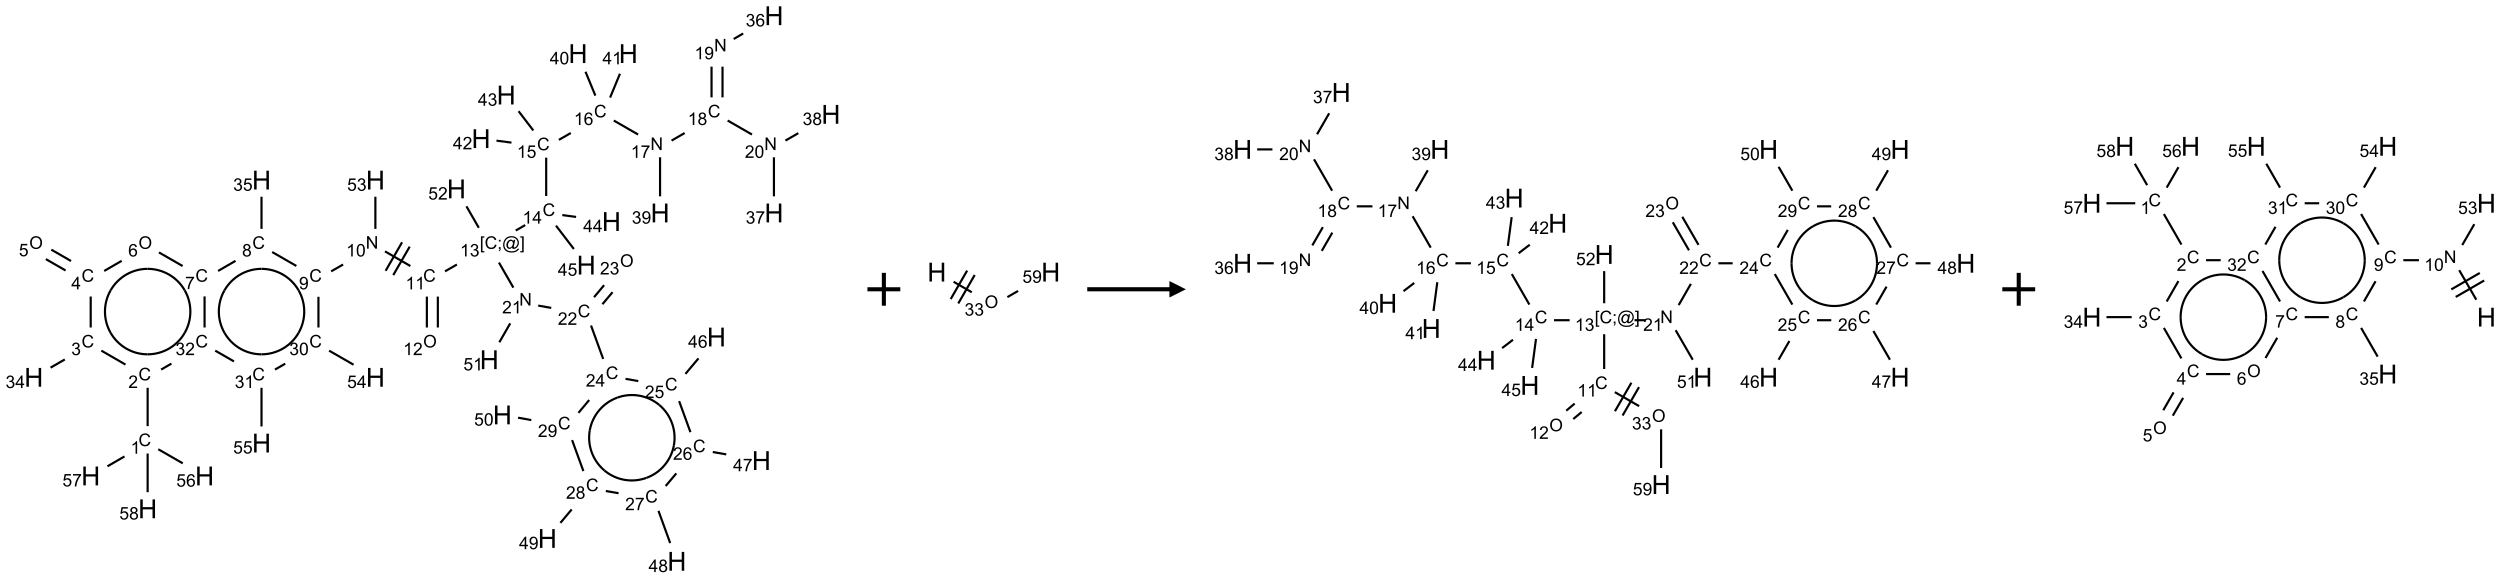 <?xml version="1.0" encoding="UTF-8"?>
<svg xmlns="http://www.w3.org/2000/svg" xmlns:xlink="http://www.w3.org/1999/xlink" width="1521" height="352" viewBox="0 0 1521 352">
<defs>
<g>
<g id="glyph-0-0">
<path d="M 1.332 0 L 1.332 -6.668 L 6.668 -6.668 L 6.668 0 Z M 1.5 -0.168 L 6.5 -0.168 L 6.5 -6.5 L 1.5 -6.5 Z M 1.5 -0.168 "/>
</g>
<g id="glyph-0-1">
<path d="M 6.27 -2.676 L 7.281 -2.422 C 7.07 -1.594 6.688 -0.961 6.137 -0.523 C 5.586 -0.086 4.914 0.129 4.121 0.129 C 3.297 0.129 2.629 -0.039 2.113 -0.371 C 1.598 -0.707 1.203 -1.191 0.934 -1.828 C 0.664 -2.465 0.531 -3.145 0.531 -3.875 C 0.531 -4.672 0.684 -5.363 0.988 -5.957 C 1.293 -6.547 1.723 -6.996 2.285 -7.305 C 2.844 -7.613 3.461 -7.766 4.137 -7.766 C 4.898 -7.766 5.543 -7.57 6.062 -7.184 C 6.582 -6.793 6.945 -6.246 7.152 -5.543 L 6.156 -5.309 C 5.98 -5.863 5.723 -6.266 5.387 -6.52 C 5.051 -6.773 4.625 -6.902 4.113 -6.902 C 3.527 -6.902 3.039 -6.762 2.645 -6.48 C 2.25 -6.199 1.973 -5.82 1.812 -5.348 C 1.652 -4.871 1.574 -4.383 1.574 -3.879 C 1.574 -3.23 1.668 -2.664 1.855 -2.18 C 2.047 -1.695 2.34 -1.332 2.738 -1.094 C 3.137 -0.855 3.57 -0.734 4.035 -0.734 C 4.602 -0.734 5.082 -0.898 5.473 -1.223 C 5.867 -1.551 6.133 -2.035 6.27 -2.676 Z M 6.27 -2.676 "/>
</g>
<g id="glyph-0-2">
<path d="M 3.973 0 L 3.035 0 L 3.035 -5.973 C 2.809 -5.758 2.516 -5.543 2.148 -5.328 C 1.781 -5.113 1.453 -4.953 1.16 -4.844 L 1.16 -5.75 C 1.684 -5.996 2.145 -6.297 2.535 -6.645 C 2.93 -6.996 3.207 -7.336 3.371 -7.668 L 3.973 -7.668 Z M 3.973 0 "/>
</g>
<g id="glyph-0-3">
<path d="M 5.371 -0.902 L 5.371 0 L 0.324 0 C 0.316 -0.227 0.352 -0.441 0.434 -0.652 C 0.562 -0.996 0.766 -1.332 1.051 -1.668 C 1.332 -2 1.742 -2.387 2.277 -2.824 C 3.105 -3.504 3.668 -4.043 3.957 -4.441 C 4.25 -4.84 4.395 -5.215 4.395 -5.566 C 4.395 -5.938 4.262 -6.254 3.996 -6.508 C 3.73 -6.762 3.387 -6.891 2.957 -6.891 C 2.508 -6.891 2.145 -6.754 1.875 -6.484 C 1.605 -6.215 1.469 -5.84 1.465 -5.359 L 0.5 -5.457 C 0.566 -6.176 0.812 -6.727 1.246 -7.102 C 1.676 -7.477 2.254 -7.668 2.98 -7.668 C 3.711 -7.668 4.293 -7.465 4.719 -7.059 C 5.145 -6.652 5.359 -6.148 5.359 -5.547 C 5.359 -5.242 5.297 -4.941 5.172 -4.645 C 5.047 -4.352 4.84 -4.039 4.551 -3.715 C 4.262 -3.387 3.777 -2.938 3.105 -2.371 C 2.543 -1.898 2.18 -1.578 2.02 -1.41 C 1.859 -1.242 1.73 -1.07 1.625 -0.902 Z M 5.371 -0.902 "/>
</g>
<g id="glyph-0-4">
<path d="M 0.449 -2.016 L 1.387 -2.141 C 1.492 -1.609 1.676 -1.227 1.934 -0.992 C 2.191 -0.758 2.508 -0.641 2.879 -0.641 C 3.32 -0.641 3.695 -0.793 3.996 -1.098 C 4.301 -1.402 4.453 -1.781 4.453 -2.234 C 4.453 -2.664 4.312 -3.02 4.031 -3.301 C 3.75 -3.578 3.391 -3.719 2.957 -3.719 C 2.781 -3.719 2.562 -3.684 2.297 -3.613 L 2.402 -4.438 C 2.465 -4.43 2.516 -4.426 2.551 -4.426 C 2.949 -4.426 3.312 -4.531 3.629 -4.738 C 3.949 -4.949 4.109 -5.27 4.109 -5.703 C 4.109 -6.047 3.992 -6.332 3.762 -6.559 C 3.527 -6.785 3.227 -6.895 2.859 -6.895 C 2.496 -6.895 2.191 -6.781 1.949 -6.551 C 1.707 -6.324 1.547 -5.98 1.48 -5.52 L 0.543 -5.688 C 0.656 -6.316 0.918 -6.805 1.324 -7.148 C 1.73 -7.492 2.234 -7.668 2.84 -7.668 C 3.254 -7.668 3.641 -7.578 3.988 -7.398 C 4.34 -7.219 4.609 -6.977 4.793 -6.668 C 4.98 -6.359 5.074 -6.031 5.074 -5.684 C 5.074 -5.352 4.984 -5.051 4.809 -4.781 C 4.629 -4.512 4.367 -4.297 4.02 -4.137 C 4.473 -4.031 4.824 -3.816 5.074 -3.488 C 5.324 -3.16 5.449 -2.75 5.449 -2.254 C 5.449 -1.59 5.203 -1.023 4.719 -0.559 C 4.234 -0.098 3.617 0.137 2.875 0.137 C 2.203 0.137 1.648 -0.062 1.207 -0.465 C 0.762 -0.863 0.512 -1.379 0.449 -2.016 Z M 0.449 -2.016 "/>
</g>
<g id="glyph-0-5">
<path d="M 3.449 0 L 3.449 -1.828 L 0.137 -1.828 L 0.137 -2.688 L 3.621 -7.637 L 4.387 -7.637 L 4.387 -2.688 L 5.418 -2.688 L 5.418 -1.828 L 4.387 -1.828 L 4.387 0 Z M 3.449 -2.688 L 3.449 -6.129 L 1.059 -2.688 Z M 3.449 -2.688 "/>
</g>
<g id="glyph-0-6">
<path d="M 0.516 -3.719 C 0.516 -4.984 0.855 -5.977 1.535 -6.695 C 2.215 -7.414 3.094 -7.77 4.172 -7.77 C 4.875 -7.77 5.512 -7.602 6.078 -7.266 C 6.645 -6.93 7.074 -6.461 7.371 -5.855 C 7.668 -5.254 7.816 -4.57 7.816 -3.809 C 7.816 -3.035 7.66 -2.34 7.348 -1.73 C 7.035 -1.117 6.594 -0.656 6.02 -0.34 C 5.449 -0.027 4.828 0.129 4.168 0.129 C 3.449 0.129 2.805 -0.043 2.238 -0.391 C 1.672 -0.738 1.246 -1.211 0.953 -1.812 C 0.66 -2.414 0.516 -3.047 0.516 -3.719 Z M 1.559 -3.703 C 1.559 -2.781 1.805 -2.059 2.301 -1.527 C 2.793 -1 3.414 -0.734 4.16 -0.734 C 4.922 -0.734 5.547 -1 6.039 -1.535 C 6.531 -2.07 6.777 -2.828 6.777 -3.812 C 6.777 -4.434 6.672 -4.977 6.461 -5.441 C 6.25 -5.902 5.945 -6.262 5.539 -6.52 C 5.133 -6.773 4.68 -6.902 4.176 -6.902 C 3.461 -6.902 2.848 -6.656 2.332 -6.164 C 1.816 -5.672 1.559 -4.852 1.559 -3.703 Z M 1.559 -3.703 "/>
</g>
<g id="glyph-0-7">
<path d="M 0.441 -2 L 1.426 -2.082 C 1.5 -1.605 1.668 -1.242 1.934 -1.004 C 2.199 -0.762 2.52 -0.641 2.895 -0.641 C 3.348 -0.641 3.73 -0.812 4.043 -1.152 C 4.355 -1.492 4.512 -1.941 4.512 -2.504 C 4.512 -3.039 4.359 -3.461 4.059 -3.77 C 3.758 -4.078 3.367 -4.234 2.879 -4.234 C 2.578 -4.234 2.305 -4.164 2.062 -4.027 C 1.82 -3.891 1.629 -3.715 1.488 -3.496 L 0.609 -3.609 L 1.348 -7.531 L 5.145 -7.531 L 5.145 -6.637 L 2.098 -6.637 L 1.688 -4.582 C 2.145 -4.902 2.625 -5.062 3.129 -5.062 C 3.797 -5.062 4.359 -4.832 4.816 -4.371 C 5.277 -3.91 5.504 -3.312 5.504 -2.59 C 5.504 -1.898 5.305 -1.301 4.902 -0.797 C 4.41 -0.18 3.742 0.129 2.895 0.129 C 2.199 0.129 1.633 -0.062 1.195 -0.453 C 0.758 -0.844 0.504 -1.359 0.441 -2 Z M 0.441 -2 "/>
</g>
<g id="glyph-0-8">
<path d="M 5.309 -5.766 L 4.375 -5.691 C 4.293 -6.059 4.172 -6.328 4.02 -6.496 C 3.766 -6.762 3.453 -6.895 3.082 -6.895 C 2.785 -6.895 2.523 -6.812 2.297 -6.645 C 2 -6.43 1.77 -6.117 1.598 -5.703 C 1.43 -5.289 1.34 -4.703 1.332 -3.938 C 1.559 -4.281 1.836 -4.535 2.16 -4.703 C 2.488 -4.871 2.828 -4.953 3.188 -4.953 C 3.812 -4.953 4.344 -4.723 4.785 -4.262 C 5.223 -3.801 5.441 -3.207 5.441 -2.48 C 5.441 -2 5.34 -1.555 5.133 -1.145 C 4.926 -0.73 4.641 -0.418 4.281 -0.199 C 3.922 0.02 3.512 0.129 3.051 0.129 C 2.27 0.129 1.633 -0.156 1.141 -0.73 C 0.648 -1.305 0.402 -2.254 0.402 -3.574 C 0.402 -5.051 0.672 -6.121 1.219 -6.793 C 1.695 -7.375 2.336 -7.668 3.141 -7.668 C 3.742 -7.668 4.234 -7.5 4.617 -7.16 C 5 -6.824 5.23 -6.359 5.309 -5.766 Z M 1.48 -2.473 C 1.48 -2.152 1.547 -1.844 1.684 -1.547 C 1.82 -1.25 2.016 -1.027 2.262 -0.871 C 2.508 -0.719 2.766 -0.641 3.035 -0.641 C 3.434 -0.641 3.773 -0.801 4.059 -1.121 C 4.344 -1.441 4.484 -1.875 4.484 -2.422 C 4.484 -2.949 4.344 -3.367 4.062 -3.668 C 3.781 -3.973 3.426 -4.125 3 -4.125 C 2.578 -4.125 2.219 -3.973 1.922 -3.668 C 1.625 -3.363 1.48 -2.969 1.48 -2.473 Z M 1.48 -2.473 "/>
</g>
<g id="glyph-0-9">
<path d="M 0.504 -6.637 L 0.504 -7.535 L 5.449 -7.535 L 5.449 -6.809 C 4.961 -6.289 4.48 -5.602 4.004 -4.746 C 3.527 -3.887 3.156 -3.004 2.895 -2.098 C 2.707 -1.461 2.59 -0.762 2.535 0 L 1.574 0 C 1.582 -0.602 1.703 -1.328 1.926 -2.176 C 2.152 -3.027 2.477 -3.848 2.898 -4.637 C 3.32 -5.426 3.77 -6.094 4.246 -6.637 Z M 0.504 -6.637 "/>
</g>
<g id="glyph-0-10">
<path d="M 1.887 -4.141 C 1.496 -4.281 1.207 -4.484 1.02 -4.75 C 0.832 -5.016 0.738 -5.328 0.738 -5.699 C 0.738 -6.254 0.938 -6.719 1.34 -7.098 C 1.738 -7.477 2.27 -7.668 2.934 -7.668 C 3.598 -7.668 4.137 -7.473 4.543 -7.086 C 4.949 -6.699 5.152 -6.227 5.152 -5.672 C 5.152 -5.316 5.059 -5.008 4.871 -4.746 C 4.688 -4.484 4.406 -4.281 4.027 -4.141 C 4.496 -3.988 4.852 -3.742 5.098 -3.402 C 5.34 -3.062 5.465 -2.656 5.465 -2.184 C 5.465 -1.531 5.234 -0.98 4.77 -0.535 C 4.309 -0.09 3.703 0.129 2.949 0.129 C 2.195 0.129 1.586 -0.094 1.125 -0.539 C 0.664 -0.984 0.434 -1.543 0.434 -2.207 C 0.434 -2.703 0.559 -3.121 0.809 -3.457 C 1.062 -3.793 1.422 -4.02 1.887 -4.141 Z M 1.699 -5.73 C 1.699 -5.367 1.812 -5.074 2.047 -4.844 C 2.281 -4.613 2.582 -4.5 2.953 -4.5 C 3.312 -4.5 3.609 -4.613 3.84 -4.84 C 4.07 -5.066 4.188 -5.348 4.188 -5.676 C 4.188 -6.02 4.07 -6.309 3.832 -6.543 C 3.594 -6.777 3.297 -6.895 2.941 -6.895 C 2.586 -6.895 2.289 -6.781 2.051 -6.551 C 1.816 -6.324 1.699 -6.047 1.699 -5.73 Z M 1.395 -2.203 C 1.395 -1.938 1.461 -1.676 1.586 -1.426 C 1.711 -1.176 1.902 -0.984 2.152 -0.848 C 2.402 -0.711 2.672 -0.641 2.957 -0.641 C 3.406 -0.641 3.777 -0.785 4.066 -1.074 C 4.359 -1.363 4.504 -1.727 4.504 -2.172 C 4.504 -2.625 4.355 -2.996 4.055 -3.293 C 3.754 -3.586 3.379 -3.734 2.926 -3.734 C 2.484 -3.734 2.121 -3.59 1.832 -3.297 C 1.543 -3.004 1.395 -2.641 1.395 -2.203 Z M 1.395 -2.203 "/>
</g>
<g id="glyph-0-11">
<path d="M 0.582 -1.766 L 1.484 -1.848 C 1.562 -1.426 1.707 -1.117 1.922 -0.926 C 2.137 -0.734 2.414 -0.641 2.75 -0.641 C 3.039 -0.641 3.289 -0.707 3.508 -0.84 C 3.727 -0.973 3.902 -1.148 4.043 -1.367 C 4.18 -1.586 4.297 -1.887 4.391 -2.262 C 4.484 -2.637 4.531 -3.016 4.531 -3.406 C 4.531 -3.449 4.531 -3.512 4.527 -3.594 C 4.34 -3.297 4.082 -3.055 3.758 -2.867 C 3.434 -2.68 3.082 -2.59 2.703 -2.59 C 2.07 -2.59 1.535 -2.816 1.098 -3.277 C 0.66 -3.734 0.441 -4.34 0.441 -5.09 C 0.441 -5.863 0.672 -6.484 1.129 -6.957 C 1.586 -7.43 2.156 -7.668 2.844 -7.668 C 3.34 -7.668 3.793 -7.531 4.207 -7.266 C 4.617 -7 4.93 -6.617 5.145 -6.121 C 5.355 -5.629 5.465 -4.91 5.465 -3.973 C 5.465 -2.996 5.359 -2.223 5.145 -1.645 C 4.934 -1.066 4.617 -0.625 4.199 -0.324 C 3.781 -0.02 3.293 0.129 2.73 0.129 C 2.133 0.129 1.645 -0.035 1.266 -0.367 C 0.887 -0.699 0.66 -1.164 0.582 -1.766 Z M 4.422 -5.137 C 4.422 -5.676 4.277 -6.102 3.992 -6.418 C 3.707 -6.734 3.359 -6.891 2.957 -6.891 C 2.543 -6.891 2.18 -6.719 1.871 -6.379 C 1.562 -6.039 1.406 -5.598 1.406 -5.059 C 1.406 -4.57 1.555 -4.176 1.848 -3.871 C 2.141 -3.566 2.5 -3.418 2.934 -3.418 C 3.367 -3.418 3.723 -3.57 4.004 -3.871 C 4.281 -4.176 4.422 -4.598 4.422 -5.137 Z M 4.422 -5.137 "/>
</g>
<g id="glyph-0-12">
<path d="M 0.812 0 L 0.812 -7.637 L 1.848 -7.637 L 5.859 -1.641 L 5.859 -7.637 L 6.828 -7.637 L 6.828 0 L 5.793 0 L 1.781 -6 L 1.781 0 Z M 0.812 0 "/>
</g>
<g id="glyph-0-13">
<path d="M 0.441 -3.766 C 0.441 -4.668 0.535 -5.395 0.723 -5.945 C 0.906 -6.496 1.184 -6.922 1.551 -7.219 C 1.918 -7.516 2.375 -7.668 2.934 -7.668 C 3.344 -7.668 3.703 -7.586 4.012 -7.418 C 4.32 -7.254 4.574 -7.016 4.777 -6.707 C 4.977 -6.395 5.137 -6.016 5.25 -5.57 C 5.363 -5.125 5.422 -4.523 5.422 -3.766 C 5.422 -2.871 5.328 -2.148 5.145 -1.598 C 4.961 -1.047 4.688 -0.621 4.32 -0.32 C 3.953 -0.02 3.492 0.129 2.934 0.129 C 2.195 0.129 1.617 -0.133 1.199 -0.66 C 0.695 -1.297 0.441 -2.332 0.441 -3.766 Z M 1.406 -3.766 C 1.406 -2.512 1.555 -1.68 1.848 -1.262 C 2.141 -0.848 2.5 -0.641 2.934 -0.641 C 3.363 -0.641 3.727 -0.848 4.02 -1.266 C 4.312 -1.684 4.457 -2.516 4.457 -3.766 C 4.457 -5.023 4.312 -5.859 4.02 -6.27 C 3.727 -6.684 3.359 -6.891 2.922 -6.891 C 2.492 -6.891 2.148 -6.707 1.891 -6.344 C 1.566 -5.879 1.406 -5.02 1.406 -3.766 Z M 1.406 -3.766 "/>
</g>
<g id="glyph-0-14">
<path d="M 0.723 2.121 L 0.723 -7.637 L 2.793 -7.637 L 2.793 -6.859 L 1.66 -6.859 L 1.66 1.344 L 2.793 1.344 L 2.793 2.121 Z M 0.723 2.121 "/>
</g>
<g id="glyph-0-15">
<path d="M 0.949 -4.465 L 0.949 -5.531 L 2.016 -5.531 L 2.016 -4.465 Z M 0.949 0 L 0.949 -1.066 L 2.016 -1.066 L 2.016 0 C 2.016 0.391 1.945 0.711 1.809 0.949 C 1.668 1.191 1.449 1.379 1.145 1.512 L 0.887 1.109 C 1.082 1.023 1.23 0.895 1.324 0.727 C 1.418 0.559 1.469 0.316 1.48 0 Z M 0.949 0 "/>
</g>
<g id="glyph-0-16">
<path d="M 6.047 -0.848 C 5.82 -0.59 5.57 -0.379 5.289 -0.223 C 5.008 -0.062 4.73 0.016 4.449 0.016 C 4.141 0.016 3.84 -0.074 3.547 -0.254 C 3.254 -0.434 3.02 -0.715 2.836 -1.09 C 2.652 -1.465 2.562 -1.875 2.562 -2.324 C 2.562 -2.875 2.703 -3.43 2.988 -3.98 C 3.27 -4.535 3.621 -4.953 4.043 -5.23 C 4.461 -5.508 4.871 -5.645 5.266 -5.645 C 5.566 -5.645 5.855 -5.566 6.129 -5.41 C 6.402 -5.25 6.641 -5.012 6.84 -4.688 L 7.016 -5.496 L 7.949 -5.496 L 7.199 -2 C 7.094 -1.516 7.043 -1.246 7.043 -1.191 C 7.043 -1.098 7.078 -1.02 7.148 -0.949 C 7.219 -0.883 7.305 -0.848 7.406 -0.848 C 7.59 -0.848 7.832 -0.953 8.129 -1.168 C 8.527 -1.445 8.84 -1.816 9.07 -2.285 C 9.301 -2.75 9.418 -3.234 9.418 -3.73 C 9.418 -4.309 9.27 -4.852 8.973 -5.355 C 8.676 -5.859 8.23 -6.262 7.645 -6.562 C 7.055 -6.863 6.406 -7.016 5.691 -7.016 C 4.879 -7.016 4.137 -6.824 3.465 -6.445 C 2.793 -6.066 2.273 -5.52 1.902 -4.809 C 1.535 -4.098 1.348 -3.34 1.348 -2.527 C 1.348 -1.676 1.535 -0.941 1.902 -0.328 C 2.273 0.285 2.809 0.742 3.508 1.035 C 4.207 1.328 4.984 1.473 5.832 1.473 C 6.742 1.473 7.504 1.32 8.121 1.016 C 8.734 0.711 9.195 0.34 9.5 -0.098 L 10.441 -0.098 C 10.266 0.266 9.961 0.637 9.531 1.016 C 9.102 1.395 8.59 1.695 7.996 1.914 C 7.402 2.133 6.688 2.246 5.848 2.246 C 5.078 2.246 4.367 2.145 3.715 1.949 C 3.066 1.75 2.512 1.453 2.051 1.055 C 1.594 0.656 1.25 0.199 1.016 -0.316 C 0.723 -0.973 0.578 -1.684 0.578 -2.441 C 0.578 -3.289 0.75 -4.098 1.098 -4.863 C 1.523 -5.805 2.125 -6.527 2.902 -7.027 C 3.684 -7.527 4.629 -7.777 5.738 -7.777 C 6.602 -7.777 7.375 -7.602 8.059 -7.246 C 8.746 -6.895 9.285 -6.371 9.684 -5.672 C 10.02 -5.07 10.188 -4.418 10.188 -3.715 C 10.188 -2.707 9.832 -1.812 9.125 -1.031 C 8.492 -0.328 7.801 0.02 7.051 0.02 C 6.812 0.02 6.617 -0.016 6.473 -0.09 C 6.324 -0.16 6.215 -0.266 6.145 -0.402 C 6.102 -0.488 6.066 -0.637 6.047 -0.848 Z M 3.527 -2.262 C 3.527 -1.785 3.641 -1.414 3.863 -1.152 C 4.09 -0.887 4.348 -0.754 4.641 -0.754 C 4.836 -0.754 5.039 -0.812 5.254 -0.93 C 5.469 -1.047 5.676 -1.219 5.871 -1.449 C 6.066 -1.676 6.23 -1.969 6.355 -2.32 C 6.48 -2.672 6.543 -3.027 6.543 -3.379 C 6.543 -3.852 6.426 -4.219 6.191 -4.48 C 5.957 -4.738 5.672 -4.871 5.332 -4.871 C 5.109 -4.871 4.902 -4.812 4.707 -4.699 C 4.512 -4.586 4.32 -4.406 4.137 -4.156 C 3.953 -3.906 3.805 -3.602 3.691 -3.246 C 3.582 -2.887 3.527 -2.559 3.527 -2.262 Z M 3.527 -2.262 "/>
</g>
<g id="glyph-0-17">
<path d="M 2.27 2.121 L 0.203 2.121 L 0.203 1.344 L 1.332 1.344 L 1.332 -6.859 L 0.203 -6.859 L 0.203 -7.637 L 2.27 -7.637 Z M 2.27 2.121 "/>
</g>
<g id="glyph-1-0">
<path d="M 2 0 L 2 -10 L 10 -10 L 10 0 Z M 2.25 -0.25 L 9.75 -0.25 L 9.75 -9.75 L 2.25 -9.75 Z M 2.25 -0.25 "/>
</g>
<g id="glyph-1-1">
<path d="M 1.281 0 L 1.281 -11.453 L 2.797 -11.453 L 2.797 -6.75 L 8.75 -6.75 L 8.75 -11.453 L 10.266 -11.453 L 10.266 0 L 8.75 0 L 8.75 -5.398 L 2.797 -5.398 L 2.797 0 Z M 1.281 0 "/>
</g>
</g>
</defs>
<path fill="none" stroke-width="0.033" stroke-linecap="butt" stroke-linejoin="miter" stroke="rgb(0%, 0%, 0%)" stroke-opacity="1" stroke-miterlimit="10" d="M 1.732 6.242 L 1.732 5.659 " transform="matrix(40, 0, 0, 40, 20.541, 9.57)"/>
<path fill="none" stroke-width="0.033" stroke-linecap="butt" stroke-linejoin="miter" stroke="rgb(0%, 0%, 0%)" stroke-opacity="1" stroke-miterlimit="10" d="M 1.395 5.306 L 1.028 5.094 " transform="matrix(40, 0, 0, 40, 20.541, 9.57)"/>
<path fill="none" stroke-width="0.033" stroke-linecap="butt" stroke-linejoin="miter" stroke="rgb(0%, 0%, 0%)" stroke-opacity="1" stroke-miterlimit="10" d="M 0.472 5.228 L 0.255 5.353 " transform="matrix(40, 0, 0, 40, 20.541, 9.57)"/>
<path fill="none" stroke-width="0.033" stroke-linecap="butt" stroke-linejoin="miter" stroke="rgb(0%, 0%, 0%)" stroke-opacity="1" stroke-miterlimit="10" d="M 0.866 4.742 L 0.866 4.271 " transform="matrix(40, 0, 0, 40, 20.541, 9.57)"/>
<path fill="none" stroke-width="0.033" stroke-linecap="butt" stroke-linejoin="miter" stroke="rgb(0%, 0%, 0%)" stroke-opacity="1" stroke-miterlimit="10" d="M 0.567 3.731 L 0.267 3.558 " transform="matrix(40, 0, 0, 40, 20.541, 9.57)"/>
<path fill="none" stroke-width="0.033" stroke-linecap="butt" stroke-linejoin="miter" stroke="rgb(0%, 0%, 0%)" stroke-opacity="1" stroke-miterlimit="10" d="M 0.484 3.875 L 0.184 3.702 " transform="matrix(40, 0, 0, 40, 20.541, 9.57)"/>
<path fill="none" stroke-width="0.033" stroke-linecap="butt" stroke-linejoin="miter" stroke="rgb(0%, 0%, 0%)" stroke-opacity="1" stroke-miterlimit="10" d="M 1.071 3.882 L 1.337 3.728 " transform="matrix(40, 0, 0, 40, 20.541, 9.57)"/>
<path fill="none" stroke-width="0.033" stroke-linecap="butt" stroke-linejoin="miter" stroke="rgb(0%, 0%, 0%)" stroke-opacity="1" stroke-miterlimit="10" d="M 1.904 3.6 L 2.264 3.807 " transform="matrix(40, 0, 0, 40, 20.541, 9.57)"/>
<path fill="none" stroke-width="0.033" stroke-linecap="butt" stroke-linejoin="miter" stroke="rgb(0%, 0%, 0%)" stroke-opacity="1" stroke-miterlimit="10" d="M 2.803 3.882 L 3.069 3.728 " transform="matrix(40, 0, 0, 40, 20.541, 9.57)"/>
<path fill="none" stroke-width="0.033" stroke-linecap="butt" stroke-linejoin="miter" stroke="rgb(0%, 0%, 0%)" stroke-opacity="1" stroke-miterlimit="10" d="M 3.464 3.242 L 3.464 2.753 " transform="matrix(40, 0, 0, 40, 20.541, 9.57)"/>
<path fill="none" stroke-width="0.033" stroke-linecap="butt" stroke-linejoin="miter" stroke="rgb(0%, 0%, 0%)" stroke-opacity="1" stroke-miterlimit="10" d="M 3.626 3.594 L 3.994 3.806 " transform="matrix(40, 0, 0, 40, 20.541, 9.57)"/>
<path fill="none" stroke-width="0.033" stroke-linecap="butt" stroke-linejoin="miter" stroke="rgb(0%, 0%, 0%)" stroke-opacity="1" stroke-miterlimit="10" d="M 4.523 3.888 L 4.705 3.784 " transform="matrix(40, 0, 0, 40, 20.541, 9.57)"/>
<path fill="none" stroke-width="0.033" stroke-linecap="butt" stroke-linejoin="miter" stroke="rgb(0%, 0%, 0%)" stroke-opacity="1" stroke-miterlimit="10" d="M 5.342 3.584 L 5.728 3.807 " transform="matrix(40, 0, 0, 40, 20.541, 9.57)"/>
<path fill="none" stroke-width="0.033" stroke-linecap="butt" stroke-linejoin="miter" stroke="rgb(0%, 0%, 0%)" stroke-opacity="1" stroke-miterlimit="10" d="M 5.468 3.945 L 5.718 3.512 " transform="matrix(40, 0, 0, 40, 20.541, 9.57)"/>
<path fill="none" stroke-width="0.033" stroke-linecap="butt" stroke-linejoin="miter" stroke="rgb(0%, 0%, 0%)" stroke-opacity="1" stroke-miterlimit="10" d="M 5.352 3.879 L 5.602 3.446 " transform="matrix(40, 0, 0, 40, 20.541, 9.57)"/>
<path fill="none" stroke-width="0.033" stroke-linecap="butt" stroke-linejoin="miter" stroke="rgb(0%, 0%, 0%)" stroke-opacity="1" stroke-miterlimit="10" d="M 5.979 4.272 L 5.979 4.742 " transform="matrix(40, 0, 0, 40, 20.541, 9.57)"/>
<path fill="none" stroke-width="0.033" stroke-linecap="butt" stroke-linejoin="miter" stroke="rgb(0%, 0%, 0%)" stroke-opacity="1" stroke-miterlimit="10" d="M 6.146 4.272 L 6.146 4.742 " transform="matrix(40, 0, 0, 40, 20.541, 9.57)"/>
<path fill="none" stroke-width="0.033" stroke-linecap="butt" stroke-linejoin="miter" stroke="rgb(0%, 0%, 0%)" stroke-opacity="1" stroke-miterlimit="10" d="M 6.255 3.888 L 6.436 3.784 " transform="matrix(40, 0, 0, 40, 20.541, 9.57)"/>
<path fill="none" stroke-width="0.033" stroke-linecap="butt" stroke-linejoin="miter" stroke="rgb(0%, 0%, 0%)" stroke-opacity="1" stroke-miterlimit="10" d="M 7.331 3.267 L 7.475 3.184 " transform="matrix(40, 0, 0, 40, 20.541, 9.57)"/>
<path fill="none" stroke-width="0.033" stroke-linecap="butt" stroke-linejoin="miter" stroke="rgb(0%, 0%, 0%)" stroke-opacity="1" stroke-miterlimit="10" d="M 7.794 2.742 L 7.794 2.159 " transform="matrix(40, 0, 0, 40, 20.541, 9.57)"/>
<path fill="none" stroke-width="0.033" stroke-linecap="butt" stroke-linejoin="miter" stroke="rgb(0%, 0%, 0%)" stroke-opacity="1" stroke-miterlimit="10" d="M 7.987 1.888 L 8.168 1.784 " transform="matrix(40, 0, 0, 40, 20.541, 9.57)"/>
<path fill="none" stroke-width="0.033" stroke-linecap="butt" stroke-linejoin="miter" stroke="rgb(0%, 0%, 0%)" stroke-opacity="1" stroke-miterlimit="10" d="M 8.822 1.594 L 9.192 1.807 " transform="matrix(40, 0, 0, 40, 20.541, 9.57)"/>
<path fill="none" stroke-width="0.033" stroke-linecap="butt" stroke-linejoin="miter" stroke="rgb(0%, 0%, 0%)" stroke-opacity="1" stroke-miterlimit="10" d="M 9.701 1.899 L 9.9 1.784 " transform="matrix(40, 0, 0, 40, 20.541, 9.57)"/>
<path fill="none" stroke-width="0.033" stroke-linecap="butt" stroke-linejoin="miter" stroke="rgb(0%, 0%, 0%)" stroke-opacity="1" stroke-miterlimit="10" d="M 10.476 1.242 L 10.476 0.775 " transform="matrix(40, 0, 0, 40, 20.541, 9.57)"/>
<path fill="none" stroke-width="0.033" stroke-linecap="butt" stroke-linejoin="miter" stroke="rgb(0%, 0%, 0%)" stroke-opacity="1" stroke-miterlimit="10" d="M 10.309 1.242 L 10.309 0.775 " transform="matrix(40, 0, 0, 40, 20.541, 9.57)"/>
<path fill="none" stroke-width="0.033" stroke-linecap="butt" stroke-linejoin="miter" stroke="rgb(0%, 0%, 0%)" stroke-opacity="1" stroke-miterlimit="10" d="M 10.646 0.354 L 10.79 0.27 " transform="matrix(40, 0, 0, 40, 20.541, 9.57)"/>
<path fill="none" stroke-width="0.033" stroke-linecap="butt" stroke-linejoin="miter" stroke="rgb(0%, 0%, 0%)" stroke-opacity="1" stroke-miterlimit="10" d="M 10.554 1.594 L 10.924 1.807 " transform="matrix(40, 0, 0, 40, 20.541, 9.57)"/>
<path fill="none" stroke-width="0.033" stroke-linecap="butt" stroke-linejoin="miter" stroke="rgb(0%, 0%, 0%)" stroke-opacity="1" stroke-miterlimit="10" d="M 11.258 2.153 L 11.258 2.747 " transform="matrix(40, 0, 0, 40, 20.541, 9.57)"/>
<path fill="none" stroke-width="0.033" stroke-linecap="butt" stroke-linejoin="miter" stroke="rgb(0%, 0%, 0%)" stroke-opacity="1" stroke-miterlimit="10" d="M 11.433 1.899 L 11.629 1.786 " transform="matrix(40, 0, 0, 40, 20.541, 9.57)"/>
<path fill="none" stroke-width="0.033" stroke-linecap="butt" stroke-linejoin="miter" stroke="rgb(0%, 0%, 0%)" stroke-opacity="1" stroke-miterlimit="10" d="M 9.526 2.153 L 9.526 2.747 " transform="matrix(40, 0, 0, 40, 20.541, 9.57)"/>
<path fill="none" stroke-width="0.033" stroke-linecap="butt" stroke-linejoin="miter" stroke="rgb(0%, 0%, 0%)" stroke-opacity="1" stroke-miterlimit="10" d="M 8.542 1.215 L 8.392 0.852 " transform="matrix(40, 0, 0, 40, 20.541, 9.57)"/>
<path fill="none" stroke-width="0.033" stroke-linecap="butt" stroke-linejoin="miter" stroke="rgb(0%, 0%, 0%)" stroke-opacity="1" stroke-miterlimit="10" d="M 8.766 1.245 L 8.916 0.882 " transform="matrix(40, 0, 0, 40, 20.541, 9.57)"/>
<path fill="none" stroke-width="0.033" stroke-linecap="butt" stroke-linejoin="miter" stroke="rgb(0%, 0%, 0%)" stroke-opacity="1" stroke-miterlimit="10" d="M 7.266 1.93 L 7.038 1.9 " transform="matrix(40, 0, 0, 40, 20.541, 9.57)"/>
<path fill="none" stroke-width="0.033" stroke-linecap="butt" stroke-linejoin="miter" stroke="rgb(0%, 0%, 0%)" stroke-opacity="1" stroke-miterlimit="10" d="M 7.598 1.745 L 7.374 1.452 " transform="matrix(40, 0, 0, 40, 20.541, 9.57)"/>
<path fill="none" stroke-width="0.033" stroke-linecap="butt" stroke-linejoin="miter" stroke="rgb(0%, 0%, 0%)" stroke-opacity="1" stroke-miterlimit="10" d="M 8.039 3.032 L 8.249 3.06 " transform="matrix(40, 0, 0, 40, 20.541, 9.57)"/>
<path fill="none" stroke-width="0.033" stroke-linecap="butt" stroke-linejoin="miter" stroke="rgb(0%, 0%, 0%)" stroke-opacity="1" stroke-miterlimit="10" d="M 7.943 3.193 L 8.215 3.548 " transform="matrix(40, 0, 0, 40, 20.541, 9.57)"/>
<path fill="none" stroke-width="0.033" stroke-linecap="butt" stroke-linejoin="miter" stroke="rgb(0%, 0%, 0%)" stroke-opacity="1" stroke-miterlimit="10" d="M 7.075 3.754 L 7.295 4.136 " transform="matrix(40, 0, 0, 40, 20.541, 9.57)"/>
<path fill="none" stroke-width="0.033" stroke-linecap="butt" stroke-linejoin="miter" stroke="rgb(0%, 0%, 0%)" stroke-opacity="1" stroke-miterlimit="10" d="M 7.673 4.409 L 7.871 4.444 " transform="matrix(40, 0, 0, 40, 20.541, 9.57)"/>
<path fill="none" stroke-width="0.033" stroke-linecap="butt" stroke-linejoin="miter" stroke="rgb(0%, 0%, 0%)" stroke-opacity="1" stroke-miterlimit="10" d="M 8.649 4.388 L 8.803 4.205 " transform="matrix(40, 0, 0, 40, 20.541, 9.57)"/>
<path fill="none" stroke-width="0.033" stroke-linecap="butt" stroke-linejoin="miter" stroke="rgb(0%, 0%, 0%)" stroke-opacity="1" stroke-miterlimit="10" d="M 8.522 4.281 L 8.675 4.098 " transform="matrix(40, 0, 0, 40, 20.541, 9.57)"/>
<path fill="none" stroke-width="0.033" stroke-linecap="butt" stroke-linejoin="miter" stroke="rgb(0%, 0%, 0%)" stroke-opacity="1" stroke-miterlimit="10" d="M 8.476 4.712 L 8.661 5.22 " transform="matrix(40, 0, 0, 40, 20.541, 9.57)"/>
<path fill="none" stroke-width="0.033" stroke-linecap="butt" stroke-linejoin="miter" stroke="rgb(0%, 0%, 0%)" stroke-opacity="1" stroke-miterlimit="10" d="M 9.001 5.523 L 9.195 5.557 " transform="matrix(40, 0, 0, 40, 20.541, 9.57)"/>
<path fill="none" stroke-width="0.033" stroke-linecap="butt" stroke-linejoin="miter" stroke="rgb(0%, 0%, 0%)" stroke-opacity="1" stroke-miterlimit="10" d="M 9.912 5.448 L 10.11 5.212 " transform="matrix(40, 0, 0, 40, 20.541, 9.57)"/>
<path fill="none" stroke-width="0.033" stroke-linecap="butt" stroke-linejoin="miter" stroke="rgb(0%, 0%, 0%)" stroke-opacity="1" stroke-miterlimit="10" d="M 9.816 5.862 L 9.988 6.334 " transform="matrix(40, 0, 0, 40, 20.541, 9.57)"/>
<path fill="none" stroke-width="0.033" stroke-linecap="butt" stroke-linejoin="miter" stroke="rgb(0%, 0%, 0%)" stroke-opacity="1" stroke-miterlimit="10" d="M 10.328 6.636 L 10.533 6.672 " transform="matrix(40, 0, 0, 40, 20.541, 9.57)"/>
<path fill="none" stroke-width="0.033" stroke-linecap="butt" stroke-linejoin="miter" stroke="rgb(0%, 0%, 0%)" stroke-opacity="1" stroke-miterlimit="10" d="M 9.773 6.961 L 9.611 7.153 " transform="matrix(40, 0, 0, 40, 20.541, 9.57)"/>
<path fill="none" stroke-width="0.033" stroke-linecap="butt" stroke-linejoin="miter" stroke="rgb(0%, 0%, 0%)" stroke-opacity="1" stroke-miterlimit="10" d="M 9.502 7.531 L 9.68 8.021 " transform="matrix(40, 0, 0, 40, 20.541, 9.57)"/>
<path fill="none" stroke-width="0.033" stroke-linecap="butt" stroke-linejoin="miter" stroke="rgb(0%, 0%, 0%)" stroke-opacity="1" stroke-miterlimit="10" d="M 8.895 7.263 L 8.701 7.229 " transform="matrix(40, 0, 0, 40, 20.541, 9.57)"/>
<path fill="none" stroke-width="0.033" stroke-linecap="butt" stroke-linejoin="miter" stroke="rgb(0%, 0%, 0%)" stroke-opacity="1" stroke-miterlimit="10" d="M 8.182 7.509 L 8.01 7.714 " transform="matrix(40, 0, 0, 40, 20.541, 9.57)"/>
<path fill="none" stroke-width="0.033" stroke-linecap="butt" stroke-linejoin="miter" stroke="rgb(0%, 0%, 0%)" stroke-opacity="1" stroke-miterlimit="10" d="M 8.36 6.926 L 8.188 6.455 " transform="matrix(40, 0, 0, 40, 20.541, 9.57)"/>
<path fill="none" stroke-width="0.033" stroke-linecap="butt" stroke-linejoin="miter" stroke="rgb(0%, 0%, 0%)" stroke-opacity="1" stroke-miterlimit="10" d="M 8.285 6.04 L 8.448 5.845 " transform="matrix(40, 0, 0, 40, 20.541, 9.57)"/>
<path fill="none" stroke-width="0.033" stroke-linecap="butt" stroke-linejoin="miter" stroke="rgb(0%, 0%, 0%)" stroke-opacity="1" stroke-miterlimit="10" d="M 7.568 6.15 L 7.366 6.114 " transform="matrix(40, 0, 0, 40, 20.541, 9.57)"/>
<path fill="none" stroke-width="0.033" stroke-linecap="butt" stroke-linejoin="miter" stroke="rgb(0%, 0%, 0%)" stroke-opacity="1" stroke-miterlimit="10" d="M 7.247 4.679 L 7.081 4.967 " transform="matrix(40, 0, 0, 40, 20.541, 9.57)"/>
<path fill="none" stroke-width="0.033" stroke-linecap="butt" stroke-linejoin="miter" stroke="rgb(0%, 0%, 0%)" stroke-opacity="1" stroke-miterlimit="10" d="M 6.769 3.225 L 6.581 2.899 " transform="matrix(40, 0, 0, 40, 20.541, 9.57)"/>
<path fill="none" stroke-width="0.033" stroke-linecap="butt" stroke-linejoin="miter" stroke="rgb(0%, 0%, 0%)" stroke-opacity="1" stroke-miterlimit="10" d="M 5.196 3.242 L 5.196 2.753 " transform="matrix(40, 0, 0, 40, 20.541, 9.57)"/>
<path fill="none" stroke-width="0.033" stroke-linecap="butt" stroke-linejoin="miter" stroke="rgb(0%, 0%, 0%)" stroke-opacity="1" stroke-miterlimit="10" d="M 4.33 4.275 L 4.33 4.742 " transform="matrix(40, 0, 0, 40, 20.541, 9.57)"/>
<path fill="none" stroke-width="0.033" stroke-linecap="butt" stroke-linejoin="miter" stroke="rgb(0%, 0%, 0%)" stroke-opacity="1" stroke-miterlimit="10" d="M 4.492 5.094 L 4.864 5.308 " transform="matrix(40, 0, 0, 40, 20.541, 9.57)"/>
<path fill="none" stroke-width="0.033" stroke-linecap="butt" stroke-linejoin="miter" stroke="rgb(0%, 0%, 0%)" stroke-opacity="1" stroke-miterlimit="10" d="M 3.825 5.292 L 3.669 5.382 " transform="matrix(40, 0, 0, 40, 20.541, 9.57)"/>
<path fill="none" stroke-width="0.033" stroke-linecap="butt" stroke-linejoin="miter" stroke="rgb(0%, 0%, 0%)" stroke-opacity="1" stroke-miterlimit="10" d="M 3.464 5.659 L 3.464 6.247 " transform="matrix(40, 0, 0, 40, 20.541, 9.57)"/>
<path fill="none" stroke-width="0.033" stroke-linecap="butt" stroke-linejoin="miter" stroke="rgb(0%, 0%, 0%)" stroke-opacity="1" stroke-miterlimit="10" d="M 3.045 5.258 L 2.76 5.094 " transform="matrix(40, 0, 0, 40, 20.541, 9.57)"/>
<path fill="none" stroke-width="0.033" stroke-linecap="butt" stroke-linejoin="miter" stroke="rgb(0%, 0%, 0%)" stroke-opacity="1" stroke-miterlimit="10" d="M 2.094 5.291 L 1.937 5.382 " transform="matrix(40, 0, 0, 40, 20.541, 9.57)"/>
<path fill="none" stroke-width="0.033" stroke-linecap="butt" stroke-linejoin="miter" stroke="rgb(0%, 0%, 0%)" stroke-opacity="1" stroke-miterlimit="10" d="M 2.598 4.742 L 2.598 4.269 " transform="matrix(40, 0, 0, 40, 20.541, 9.57)"/>
<path fill="none" stroke-width="0.033" stroke-linecap="butt" stroke-linejoin="miter" stroke="rgb(0%, 0%, 0%)" stroke-opacity="1" stroke-miterlimit="10" d="M 1.894 6.594 L 2.266 6.808 " transform="matrix(40, 0, 0, 40, 20.541, 9.57)"/>
<path fill="none" stroke-width="0.033" stroke-linecap="butt" stroke-linejoin="miter" stroke="rgb(0%, 0%, 0%)" stroke-opacity="1" stroke-miterlimit="10" d="M 1.38 6.703 L 1.121 6.853 " transform="matrix(40, 0, 0, 40, 20.541, 9.57)"/>
<path fill="none" stroke-width="0.033" stroke-linecap="butt" stroke-linejoin="miter" stroke="rgb(0%, 0%, 0%)" stroke-opacity="1" stroke-miterlimit="10" d="M 1.732 6.659 L 1.732 7.247 " transform="matrix(40, 0, 0, 40, 20.541, 9.57)"/>
<path fill="none" stroke-width="0.033" stroke-linecap="butt" stroke-linejoin="miter" stroke="rgb(0%, 0%, 0%)" stroke-opacity="1" stroke-miterlimit="10" d="M 1.732 5.15 C 1.5 5.15 1.286 5.026 1.17 4.825 " transform="matrix(40, 0, 0, 40, 20.541, 9.57)"/>
<path fill="none" stroke-width="0.033" stroke-linecap="butt" stroke-linejoin="miter" stroke="rgb(0%, 0%, 0%)" stroke-opacity="1" stroke-miterlimit="10" d="M 2.295 4.825 C 2.179 5.026 1.964 5.15 1.732 5.15 " transform="matrix(40, 0, 0, 40, 20.541, 9.57)"/>
<path fill="none" stroke-width="0.033" stroke-linecap="butt" stroke-linejoin="miter" stroke="rgb(0%, 0%, 0%)" stroke-opacity="1" stroke-miterlimit="10" d="M 2.295 4.175 C 2.411 4.376 2.411 4.624 2.295 4.825 " transform="matrix(40, 0, 0, 40, 20.541, 9.57)"/>
<path fill="none" stroke-width="0.033" stroke-linecap="butt" stroke-linejoin="miter" stroke="rgb(0%, 0%, 0%)" stroke-opacity="1" stroke-miterlimit="10" d="M 1.732 3.85 C 1.964 3.85 2.179 3.974 2.295 4.175 " transform="matrix(40, 0, 0, 40, 20.541, 9.57)"/>
<path fill="none" stroke-width="0.033" stroke-linecap="butt" stroke-linejoin="miter" stroke="rgb(0%, 0%, 0%)" stroke-opacity="1" stroke-miterlimit="10" d="M 1.17 4.175 C 1.286 3.974 1.5 3.85 1.732 3.85 " transform="matrix(40, 0, 0, 40, 20.541, 9.57)"/>
<path fill="none" stroke-width="0.033" stroke-linecap="butt" stroke-linejoin="miter" stroke="rgb(0%, 0%, 0%)" stroke-opacity="1" stroke-miterlimit="10" d="M 1.17 4.825 C 1.054 4.624 1.054 4.376 1.17 4.175 " transform="matrix(40, 0, 0, 40, 20.541, 9.57)"/>
<path fill="none" stroke-width="0.033" stroke-linecap="butt" stroke-linejoin="miter" stroke="rgb(0%, 0%, 0%)" stroke-opacity="1" stroke-miterlimit="10" d="M 2.902 4.175 C 3.018 3.974 3.232 3.85 3.464 3.85 " transform="matrix(40, 0, 0, 40, 20.541, 9.57)"/>
<path fill="none" stroke-width="0.033" stroke-linecap="butt" stroke-linejoin="miter" stroke="rgb(0%, 0%, 0%)" stroke-opacity="1" stroke-miterlimit="10" d="M 2.902 4.825 C 2.786 4.624 2.786 4.376 2.902 4.175 " transform="matrix(40, 0, 0, 40, 20.541, 9.57)"/>
<path fill="none" stroke-width="0.033" stroke-linecap="butt" stroke-linejoin="miter" stroke="rgb(0%, 0%, 0%)" stroke-opacity="1" stroke-miterlimit="10" d="M 3.464 5.15 C 3.232 5.15 3.018 5.026 2.902 4.825 " transform="matrix(40, 0, 0, 40, 20.541, 9.57)"/>
<path fill="none" stroke-width="0.033" stroke-linecap="butt" stroke-linejoin="miter" stroke="rgb(0%, 0%, 0%)" stroke-opacity="1" stroke-miterlimit="10" d="M 4.027 4.825 C 3.911 5.026 3.696 5.15 3.464 5.15 " transform="matrix(40, 0, 0, 40, 20.541, 9.57)"/>
<path fill="none" stroke-width="0.033" stroke-linecap="butt" stroke-linejoin="miter" stroke="rgb(0%, 0%, 0%)" stroke-opacity="1" stroke-miterlimit="10" d="M 4.027 4.175 C 4.143 4.376 4.143 4.624 4.027 4.825 " transform="matrix(40, 0, 0, 40, 20.541, 9.57)"/>
<path fill="none" stroke-width="0.033" stroke-linecap="butt" stroke-linejoin="miter" stroke="rgb(0%, 0%, 0%)" stroke-opacity="1" stroke-miterlimit="10" d="M 3.464 3.85 C 3.696 3.85 3.911 3.974 4.027 4.175 " transform="matrix(40, 0, 0, 40, 20.541, 9.57)"/>
<path fill="none" stroke-width="0.033" stroke-linecap="butt" stroke-linejoin="miter" stroke="rgb(0%, 0%, 0%)" stroke-opacity="1" stroke-miterlimit="10" d="M 8.875 5.809 C 9.093 5.729 9.337 5.772 9.515 5.921 " transform="matrix(40, 0, 0, 40, 20.541, 9.57)"/>
<path fill="none" stroke-width="0.033" stroke-linecap="butt" stroke-linejoin="miter" stroke="rgb(0%, 0%, 0%)" stroke-opacity="1" stroke-miterlimit="10" d="M 8.457 6.306 C 8.498 6.078 8.657 5.888 8.875 5.809 " transform="matrix(40, 0, 0, 40, 20.541, 9.57)"/>
<path fill="none" stroke-width="0.033" stroke-linecap="butt" stroke-linejoin="miter" stroke="rgb(0%, 0%, 0%)" stroke-opacity="1" stroke-miterlimit="10" d="M 8.68 6.917 C 8.502 6.767 8.417 6.535 8.457 6.306 " transform="matrix(40, 0, 0, 40, 20.541, 9.57)"/>
<path fill="none" stroke-width="0.033" stroke-linecap="butt" stroke-linejoin="miter" stroke="rgb(0%, 0%, 0%)" stroke-opacity="1" stroke-miterlimit="10" d="M 9.319 7.029 C 9.101 7.109 8.857 7.066 8.68 6.917 " transform="matrix(40, 0, 0, 40, 20.541, 9.57)"/>
<path fill="none" stroke-width="0.033" stroke-linecap="butt" stroke-linejoin="miter" stroke="rgb(0%, 0%, 0%)" stroke-opacity="1" stroke-miterlimit="10" d="M 9.737 6.532 C 9.696 6.76 9.537 6.95 9.319 7.029 " transform="matrix(40, 0, 0, 40, 20.541, 9.57)"/>
<path fill="none" stroke-width="0.033" stroke-linecap="butt" stroke-linejoin="miter" stroke="rgb(0%, 0%, 0%)" stroke-opacity="1" stroke-miterlimit="10" d="M 9.515 5.921 C 9.692 6.071 9.777 6.303 9.737 6.532 " transform="matrix(40, 0, 0, 40, 20.541, 9.57)"/>
<g fill="rgb(0%, 0%, 0%)" fill-opacity="1">
<use xlink:href="#glyph-0-1" x="84.23" y="271.414"/>
</g>
<g fill="rgb(0%, 0%, 0%)" fill-opacity="1">
<use xlink:href="#glyph-0-2" x="79.453" y="276.051"/>
</g>
<g fill="rgb(0%, 0%, 0%)" fill-opacity="1">
<use xlink:href="#glyph-0-1" x="84.23" y="231.414"/>
</g>
<g fill="rgb(0%, 0%, 0%)" fill-opacity="1">
<use xlink:href="#glyph-0-3" x="78.059" y="236.051"/>
</g>
<g fill="rgb(0%, 0%, 0%)" fill-opacity="1">
<use xlink:href="#glyph-0-1" x="49.59" y="211.414"/>
</g>
<g fill="rgb(0%, 0%, 0%)" fill-opacity="1">
<use xlink:href="#glyph-0-4" x="43.34" y="216.051"/>
</g>
<g fill="rgb(0%, 0%, 0%)" fill-opacity="1">
<use xlink:href="#glyph-1-1" x="14.77" y="235.297"/>
</g>
<g fill="rgb(0%, 0%, 0%)" fill-opacity="1">
<use xlink:href="#glyph-0-4" x="3.367" y="236.09"/>
<use xlink:href="#glyph-0-5" x="9.299" y="236.09"/>
</g>
<g fill="rgb(0%, 0%, 0%)" fill-opacity="1">
<use xlink:href="#glyph-0-1" x="49.59" y="171.414"/>
</g>
<g fill="rgb(0%, 0%, 0%)" fill-opacity="1">
<use xlink:href="#glyph-0-5" x="43.371" y="176.02"/>
</g>
<g fill="rgb(0%, 0%, 0%)" fill-opacity="1">
<use xlink:href="#glyph-0-6" x="17.785" y="151.418"/>
</g>
<g fill="rgb(0%, 0%, 0%)" fill-opacity="1">
<use xlink:href="#glyph-0-7" x="11.461" y="155.918"/>
</g>
<g fill="rgb(0%, 0%, 0%)" fill-opacity="1">
<use xlink:href="#glyph-0-6" x="84.246" y="151.418"/>
</g>
<g fill="rgb(0%, 0%, 0%)" fill-opacity="1">
<use xlink:href="#glyph-0-8" x="77.984" y="156.051"/>
</g>
<g fill="rgb(0%, 0%, 0%)" fill-opacity="1">
<use xlink:href="#glyph-0-1" x="118.871" y="171.414"/>
</g>
<g fill="rgb(0%, 0%, 0%)" fill-opacity="1">
<use xlink:href="#glyph-0-9" x="112.617" y="175.922"/>
</g>
<g fill="rgb(0%, 0%, 0%)" fill-opacity="1">
<use xlink:href="#glyph-0-1" x="153.512" y="151.414"/>
</g>
<g fill="rgb(0%, 0%, 0%)" fill-opacity="1">
<use xlink:href="#glyph-0-10" x="147.246" y="156.051"/>
</g>
<g fill="rgb(0%, 0%, 0%)" fill-opacity="1">
<use xlink:href="#glyph-1-1" x="153.332" y="115.297"/>
</g>
<g fill="rgb(0%, 0%, 0%)" fill-opacity="1">
<use xlink:href="#glyph-0-4" x="141.844" y="116.09"/>
<use xlink:href="#glyph-0-7" x="147.776" y="116.09"/>
</g>
<g fill="rgb(0%, 0%, 0%)" fill-opacity="1">
<use xlink:href="#glyph-0-1" x="188.152" y="171.414"/>
</g>
<g fill="rgb(0%, 0%, 0%)" fill-opacity="1">
<use xlink:href="#glyph-0-11" x="181.887" y="176.051"/>
</g>
<g fill="rgb(0%, 0%, 0%)" fill-opacity="1">
<use xlink:href="#glyph-0-12" x="222.512" y="151.281"/>
</g>
<g fill="rgb(0%, 0%, 0%)" fill-opacity="1">
<use xlink:href="#glyph-0-2" x="210.637" y="156.051"/>
<use xlink:href="#glyph-0-13" x="216.569" y="156.051"/>
</g>
<g fill="rgb(0%, 0%, 0%)" fill-opacity="1">
<use xlink:href="#glyph-0-1" x="257.434" y="171.414"/>
</g>
<g fill="rgb(0%, 0%, 0%)" fill-opacity="1">
<use xlink:href="#glyph-0-2" x="246.723" y="176.051"/>
<use xlink:href="#glyph-0-2" x="252.655" y="176.051"/>
</g>
<g fill="rgb(0%, 0%, 0%)" fill-opacity="1">
<use xlink:href="#glyph-0-6" x="257.449" y="211.418"/>
</g>
<g fill="rgb(0%, 0%, 0%)" fill-opacity="1">
<use xlink:href="#glyph-0-2" x="245.328" y="216.051"/>
<use xlink:href="#glyph-0-3" x="251.26" y="216.051"/>
</g>
<g fill="rgb(0%, 0%, 0%)" fill-opacity="1">
<use xlink:href="#glyph-0-14" x="291.883" y="151.422"/>
<use xlink:href="#glyph-0-1" x="294.846" y="151.422"/>
<use xlink:href="#glyph-0-15" x="302.549" y="151.422"/>
<use xlink:href="#glyph-0-16" x="305.513" y="151.422"/>
<use xlink:href="#glyph-0-17" x="316.341" y="151.422"/>
</g>
<g fill="rgb(0%, 0%, 0%)" fill-opacity="1">
<use xlink:href="#glyph-0-2" x="279.891" y="156.051"/>
<use xlink:href="#glyph-0-4" x="285.823" y="156.051"/>
</g>
<g fill="rgb(0%, 0%, 0%)" fill-opacity="1">
<use xlink:href="#glyph-0-1" x="330.094" y="131.414"/>
</g>
<g fill="rgb(0%, 0%, 0%)" fill-opacity="1">
<use xlink:href="#glyph-0-2" x="317.938" y="136.051"/>
<use xlink:href="#glyph-0-5" x="323.87" y="136.051"/>
</g>
<g fill="rgb(0%, 0%, 0%)" fill-opacity="1">
<use xlink:href="#glyph-0-1" x="326.719" y="91.414"/>
</g>
<g fill="rgb(0%, 0%, 0%)" fill-opacity="1">
<use xlink:href="#glyph-0-2" x="314.477" y="96.051"/>
<use xlink:href="#glyph-0-7" x="320.409" y="96.051"/>
</g>
<g fill="rgb(0%, 0%, 0%)" fill-opacity="1">
<use xlink:href="#glyph-0-1" x="361.359" y="71.414"/>
</g>
<g fill="rgb(0%, 0%, 0%)" fill-opacity="1">
<use xlink:href="#glyph-0-2" x="349.18" y="76.051"/>
<use xlink:href="#glyph-0-8" x="355.112" y="76.051"/>
</g>
<g fill="rgb(0%, 0%, 0%)" fill-opacity="1">
<use xlink:href="#glyph-0-12" x="395.719" y="91.281"/>
</g>
<g fill="rgb(0%, 0%, 0%)" fill-opacity="1">
<use xlink:href="#glyph-0-2" x="383.816" y="96.051"/>
<use xlink:href="#glyph-0-9" x="389.749" y="96.051"/>
</g>
<g fill="rgb(0%, 0%, 0%)" fill-opacity="1">
<use xlink:href="#glyph-0-1" x="430.641" y="71.414"/>
</g>
<g fill="rgb(0%, 0%, 0%)" fill-opacity="1">
<use xlink:href="#glyph-0-2" x="418.441" y="76.051"/>
<use xlink:href="#glyph-0-10" x="424.374" y="76.051"/>
</g>
<g fill="rgb(0%, 0%, 0%)" fill-opacity="1">
<use xlink:href="#glyph-0-12" x="434.469" y="31.281"/>
</g>
<g fill="rgb(0%, 0%, 0%)" fill-opacity="1">
<use xlink:href="#glyph-0-2" x="422.551" y="36.051"/>
<use xlink:href="#glyph-0-11" x="428.483" y="36.051"/>
</g>
<g fill="rgb(0%, 0%, 0%)" fill-opacity="1">
<use xlink:href="#glyph-1-1" x="465.102" y="15.297"/>
</g>
<g fill="rgb(0%, 0%, 0%)" fill-opacity="1">
<use xlink:href="#glyph-0-4" x="453.672" y="16.09"/>
<use xlink:href="#glyph-0-8" x="459.604" y="16.09"/>
</g>
<g fill="rgb(0%, 0%, 0%)" fill-opacity="1">
<use xlink:href="#glyph-0-12" x="465" y="91.281"/>
</g>
<g fill="rgb(0%, 0%, 0%)" fill-opacity="1">
<use xlink:href="#glyph-0-3" x="453.125" y="96.051"/>
<use xlink:href="#glyph-0-13" x="459.057" y="96.051"/>
</g>
<g fill="rgb(0%, 0%, 0%)" fill-opacity="1">
<use xlink:href="#glyph-1-1" x="465.102" y="135.297"/>
</g>
<g fill="rgb(0%, 0%, 0%)" fill-opacity="1">
<use xlink:href="#glyph-0-4" x="453.668" y="136.09"/>
<use xlink:href="#glyph-0-9" x="459.6" y="136.09"/>
</g>
<g fill="rgb(0%, 0%, 0%)" fill-opacity="1">
<use xlink:href="#glyph-1-1" x="499.742" y="75.297"/>
</g>
<g fill="rgb(0%, 0%, 0%)" fill-opacity="1">
<use xlink:href="#glyph-0-4" x="488.293" y="76.09"/>
<use xlink:href="#glyph-0-10" x="494.225" y="76.09"/>
</g>
<g fill="rgb(0%, 0%, 0%)" fill-opacity="1">
<use xlink:href="#glyph-1-1" x="395.82" y="135.297"/>
</g>
<g fill="rgb(0%, 0%, 0%)" fill-opacity="1">
<use xlink:href="#glyph-0-4" x="384.371" y="136.09"/>
<use xlink:href="#glyph-0-11" x="390.303" y="136.09"/>
</g>
<g fill="rgb(0%, 0%, 0%)" fill-opacity="1">
<use xlink:href="#glyph-1-1" x="345.871" y="38.344"/>
</g>
<g fill="rgb(0%, 0%, 0%)" fill-opacity="1">
<use xlink:href="#glyph-0-5" x="334.465" y="39.137"/>
<use xlink:href="#glyph-0-13" x="340.397" y="39.137"/>
</g>
<g fill="rgb(0%, 0%, 0%)" fill-opacity="1">
<use xlink:href="#glyph-1-1" x="376.484" y="38.344"/>
</g>
<g fill="rgb(0%, 0%, 0%)" fill-opacity="1">
<use xlink:href="#glyph-0-5" x="366.527" y="39.137"/>
<use xlink:href="#glyph-0-2" x="372.46" y="39.137"/>
</g>
<g fill="rgb(0%, 0%, 0%)" fill-opacity="1">
<use xlink:href="#glyph-1-1" x="286.879" y="90.078"/>
</g>
<g fill="rgb(0%, 0%, 0%)" fill-opacity="1">
<use xlink:href="#glyph-0-5" x="275.523" y="90.867"/>
<use xlink:href="#glyph-0-3" x="281.456" y="90.867"/>
</g>
<g fill="rgb(0%, 0%, 0%)" fill-opacity="1">
<use xlink:href="#glyph-1-1" x="302.188" y="63.562"/>
</g>
<g fill="rgb(0%, 0%, 0%)" fill-opacity="1">
<use xlink:href="#glyph-0-5" x="290.754" y="64.355"/>
<use xlink:href="#glyph-0-4" x="296.686" y="64.355"/>
</g>
<g fill="rgb(0%, 0%, 0%)" fill-opacity="1">
<use xlink:href="#glyph-1-1" x="366.195" y="140.52"/>
</g>
<g fill="rgb(0%, 0%, 0%)" fill-opacity="1">
<use xlink:href="#glyph-0-5" x="354.793" y="141.281"/>
<use xlink:href="#glyph-0-5" x="360.725" y="141.281"/>
</g>
<g fill="rgb(0%, 0%, 0%)" fill-opacity="1">
<use xlink:href="#glyph-1-1" x="350.887" y="167.031"/>
</g>
<g fill="rgb(0%, 0%, 0%)" fill-opacity="1">
<use xlink:href="#glyph-0-5" x="339.398" y="167.793"/>
<use xlink:href="#glyph-0-7" x="345.331" y="167.793"/>
</g>
<g fill="rgb(0%, 0%, 0%)" fill-opacity="1">
<use xlink:href="#glyph-0-12" x="315.906" y="185.922"/>
</g>
<g fill="rgb(0%, 0%, 0%)" fill-opacity="1">
<use xlink:href="#glyph-0-3" x="305.477" y="190.691"/>
<use xlink:href="#glyph-0-2" x="311.409" y="190.691"/>
</g>
<g fill="rgb(0%, 0%, 0%)" fill-opacity="1">
<use xlink:href="#glyph-0-1" x="351.469" y="193.004"/>
</g>
<g fill="rgb(0%, 0%, 0%)" fill-opacity="1">
<use xlink:href="#glyph-0-3" x="339.363" y="197.637"/>
<use xlink:href="#glyph-0-3" x="345.296" y="197.637"/>
</g>
<g fill="rgb(0%, 0%, 0%)" fill-opacity="1">
<use xlink:href="#glyph-0-6" x="377.195" y="162.363"/>
</g>
<g fill="rgb(0%, 0%, 0%)" fill-opacity="1">
<use xlink:href="#glyph-0-3" x="364.996" y="166.996"/>
<use xlink:href="#glyph-0-4" x="370.928" y="166.996"/>
</g>
<g fill="rgb(0%, 0%, 0%)" fill-opacity="1">
<use xlink:href="#glyph-0-1" x="368.523" y="230.59"/>
</g>
<g fill="rgb(0%, 0%, 0%)" fill-opacity="1">
<use xlink:href="#glyph-0-3" x="356.375" y="235.227"/>
<use xlink:href="#glyph-0-5" x="362.307" y="235.227"/>
</g>
<g fill="rgb(0%, 0%, 0%)" fill-opacity="1">
<use xlink:href="#glyph-0-1" x="404.543" y="237.535"/>
</g>
<g fill="rgb(0%, 0%, 0%)" fill-opacity="1">
<use xlink:href="#glyph-0-3" x="392.301" y="242.172"/>
<use xlink:href="#glyph-0-7" x="398.233" y="242.172"/>
</g>
<g fill="rgb(0%, 0%, 0%)" fill-opacity="1">
<use xlink:href="#glyph-1-1" x="430.074" y="210.777"/>
</g>
<g fill="rgb(0%, 0%, 0%)" fill-opacity="1">
<use xlink:href="#glyph-0-5" x="418.645" y="211.57"/>
<use xlink:href="#glyph-0-8" x="424.577" y="211.57"/>
</g>
<g fill="rgb(0%, 0%, 0%)" fill-opacity="1">
<use xlink:href="#glyph-0-1" x="421.598" y="275.125"/>
</g>
<g fill="rgb(0%, 0%, 0%)" fill-opacity="1">
<use xlink:href="#glyph-0-3" x="409.422" y="279.758"/>
<use xlink:href="#glyph-0-8" x="415.354" y="279.758"/>
</g>
<g fill="rgb(0%, 0%, 0%)" fill-opacity="1">
<use xlink:href="#glyph-1-1" x="457.434" y="285.953"/>
</g>
<g fill="rgb(0%, 0%, 0%)" fill-opacity="1">
<use xlink:href="#glyph-0-5" x="446" y="286.715"/>
<use xlink:href="#glyph-0-9" x="451.932" y="286.715"/>
</g>
<g fill="rgb(0%, 0%, 0%)" fill-opacity="1">
<use xlink:href="#glyph-0-1" x="392.512" y="305.766"/>
</g>
<g fill="rgb(0%, 0%, 0%)" fill-opacity="1">
<use xlink:href="#glyph-0-3" x="380.328" y="310.402"/>
<use xlink:href="#glyph-0-9" x="386.26" y="310.402"/>
</g>
<g fill="rgb(0%, 0%, 0%)" fill-opacity="1">
<use xlink:href="#glyph-1-1" x="406.012" y="347.234"/>
</g>
<g fill="rgb(0%, 0%, 0%)" fill-opacity="1">
<use xlink:href="#glyph-0-5" x="394.562" y="348.027"/>
<use xlink:href="#glyph-0-10" x="400.495" y="348.027"/>
</g>
<g fill="rgb(0%, 0%, 0%)" fill-opacity="1">
<use xlink:href="#glyph-0-1" x="356.492" y="298.82"/>
</g>
<g fill="rgb(0%, 0%, 0%)" fill-opacity="1">
<use xlink:href="#glyph-0-3" x="344.297" y="303.457"/>
<use xlink:href="#glyph-0-10" x="350.229" y="303.457"/>
</g>
<g fill="rgb(0%, 0%, 0%)" fill-opacity="1">
<use xlink:href="#glyph-1-1" x="327.227" y="333.344"/>
</g>
<g fill="rgb(0%, 0%, 0%)" fill-opacity="1">
<use xlink:href="#glyph-0-5" x="315.777" y="334.137"/>
<use xlink:href="#glyph-0-11" x="321.71" y="334.137"/>
</g>
<g fill="rgb(0%, 0%, 0%)" fill-opacity="1">
<use xlink:href="#glyph-0-1" x="339.438" y="261.23"/>
</g>
<g fill="rgb(0%, 0%, 0%)" fill-opacity="1">
<use xlink:href="#glyph-0-3" x="327.238" y="265.867"/>
<use xlink:href="#glyph-0-11" x="333.171" y="265.867"/>
</g>
<g fill="rgb(0%, 0%, 0%)" fill-opacity="1">
<use xlink:href="#glyph-1-1" x="299.867" y="258.168"/>
</g>
<g fill="rgb(0%, 0%, 0%)" fill-opacity="1">
<use xlink:href="#glyph-0-7" x="288.457" y="258.961"/>
<use xlink:href="#glyph-0-13" x="294.389" y="258.961"/>
</g>
<g fill="rgb(0%, 0%, 0%)" fill-opacity="1">
<use xlink:href="#glyph-1-1" x="291.898" y="224.578"/>
</g>
<g fill="rgb(0%, 0%, 0%)" fill-opacity="1">
<use xlink:href="#glyph-0-7" x="281.938" y="225.371"/>
<use xlink:href="#glyph-0-2" x="287.87" y="225.371"/>
</g>
<g fill="rgb(0%, 0%, 0%)" fill-opacity="1">
<use xlink:href="#glyph-1-1" x="271.898" y="120.656"/>
</g>
<g fill="rgb(0%, 0%, 0%)" fill-opacity="1">
<use xlink:href="#glyph-0-7" x="260.539" y="121.449"/>
<use xlink:href="#glyph-0-3" x="266.471" y="121.449"/>
</g>
<g fill="rgb(0%, 0%, 0%)" fill-opacity="1">
<use xlink:href="#glyph-1-1" x="222.613" y="115.297"/>
</g>
<g fill="rgb(0%, 0%, 0%)" fill-opacity="1">
<use xlink:href="#glyph-0-7" x="211.18" y="116.09"/>
<use xlink:href="#glyph-0-4" x="217.112" y="116.09"/>
</g>
<g fill="rgb(0%, 0%, 0%)" fill-opacity="1">
<use xlink:href="#glyph-0-1" x="188.152" y="211.414"/>
</g>
<g fill="rgb(0%, 0%, 0%)" fill-opacity="1">
<use xlink:href="#glyph-0-4" x="175.996" y="216.051"/>
<use xlink:href="#glyph-0-13" x="181.928" y="216.051"/>
</g>
<g fill="rgb(0%, 0%, 0%)" fill-opacity="1">
<use xlink:href="#glyph-1-1" x="222.613" y="235.297"/>
</g>
<g fill="rgb(0%, 0%, 0%)" fill-opacity="1">
<use xlink:href="#glyph-0-7" x="211.211" y="236.059"/>
<use xlink:href="#glyph-0-5" x="217.143" y="236.059"/>
</g>
<g fill="rgb(0%, 0%, 0%)" fill-opacity="1">
<use xlink:href="#glyph-0-1" x="153.512" y="231.414"/>
</g>
<g fill="rgb(0%, 0%, 0%)" fill-opacity="1">
<use xlink:href="#glyph-0-4" x="142.805" y="236.051"/>
<use xlink:href="#glyph-0-2" x="148.737" y="236.051"/>
</g>
<g fill="rgb(0%, 0%, 0%)" fill-opacity="1">
<use xlink:href="#glyph-1-1" x="153.332" y="275.297"/>
</g>
<g fill="rgb(0%, 0%, 0%)" fill-opacity="1">
<use xlink:href="#glyph-0-7" x="141.84" y="275.957"/>
<use xlink:href="#glyph-0-7" x="147.772" y="275.957"/>
</g>
<g fill="rgb(0%, 0%, 0%)" fill-opacity="1">
<use xlink:href="#glyph-0-1" x="118.871" y="211.414"/>
</g>
<g fill="rgb(0%, 0%, 0%)" fill-opacity="1">
<use xlink:href="#glyph-0-4" x="106.766" y="216.051"/>
<use xlink:href="#glyph-0-3" x="112.698" y="216.051"/>
</g>
<g fill="rgb(0%, 0%, 0%)" fill-opacity="1">
<use xlink:href="#glyph-1-1" x="118.691" y="295.297"/>
</g>
<g fill="rgb(0%, 0%, 0%)" fill-opacity="1">
<use xlink:href="#glyph-0-7" x="107.262" y="296.09"/>
<use xlink:href="#glyph-0-8" x="113.194" y="296.09"/>
</g>
<g fill="rgb(0%, 0%, 0%)" fill-opacity="1">
<use xlink:href="#glyph-1-1" x="49.41" y="295.297"/>
</g>
<g fill="rgb(0%, 0%, 0%)" fill-opacity="1">
<use xlink:href="#glyph-0-7" x="37.977" y="295.961"/>
<use xlink:href="#glyph-0-9" x="43.909" y="295.961"/>
</g>
<g fill="rgb(0%, 0%, 0%)" fill-opacity="1">
<use xlink:href="#glyph-1-1" x="84.051" y="315.297"/>
</g>
<g fill="rgb(0%, 0%, 0%)" fill-opacity="1">
<use xlink:href="#glyph-0-7" x="72.602" y="316.09"/>
<use xlink:href="#glyph-0-10" x="78.534" y="316.09"/>
</g>
<path fill="none" stroke-width="0.062" stroke-linecap="butt" stroke-linejoin="miter" stroke="rgb(0%, 0%, 0%)" stroke-opacity="1" stroke-miterlimit="10" d="M 0 0 L 0.5 0 M 0.25 -0.25 L 0.25 0.25 " transform="matrix(40, 0, 0, 40, 527.74, 176)"/>
<path fill="none" stroke-width="0.033" stroke-linecap="butt" stroke-linejoin="miter" stroke="rgb(0%, 0%, 0%)" stroke-opacity="1" stroke-miterlimit="10" d="M 0.255 0.147 L 0.532 0.307 " transform="matrix(40, 0, 0, 40, 569.967, 165.555)"/>
<path fill="none" stroke-width="0.033" stroke-linecap="butt" stroke-linejoin="miter" stroke="rgb(0%, 0%, 0%)" stroke-opacity="1" stroke-miterlimit="10" d="M 0.326 0.477 L 0.576 0.044 " transform="matrix(40, 0, 0, 40, 569.967, 165.555)"/>
<path fill="none" stroke-width="0.033" stroke-linecap="butt" stroke-linejoin="miter" stroke="rgb(0%, 0%, 0%)" stroke-opacity="1" stroke-miterlimit="10" d="M 0.211 0.41 L 0.461 -0.023 " transform="matrix(40, 0, 0, 40, 569.967, 165.555)"/>
<path fill="none" stroke-width="0.033" stroke-linecap="butt" stroke-linejoin="miter" stroke="rgb(0%, 0%, 0%)" stroke-opacity="1" stroke-miterlimit="10" d="M 1.073 0.38 L 1.236 0.286 " transform="matrix(40, 0, 0, 40, 569.967, 165.555)"/>
<g fill="rgb(0%, 0%, 0%)" fill-opacity="1">
<use xlink:href="#glyph-1-1" x="564.195" y="171.281"/>
</g>
<g fill="rgb(0%, 0%, 0%)" fill-opacity="1">
<use xlink:href="#glyph-0-6" x="599.031" y="187.402"/>
</g>
<g fill="rgb(0%, 0%, 0%)" fill-opacity="1">
<use xlink:href="#glyph-0-4" x="586.832" y="192.035"/>
<use xlink:href="#glyph-0-4" x="592.764" y="192.035"/>
</g>
<g fill="rgb(0%, 0%, 0%)" fill-opacity="1">
<use xlink:href="#glyph-1-1" x="633.477" y="171.281"/>
</g>
<g fill="rgb(0%, 0%, 0%)" fill-opacity="1">
<use xlink:href="#glyph-0-7" x="622.027" y="172.074"/>
<use xlink:href="#glyph-0-11" x="627.96" y="172.074"/>
</g>
<path fill-rule="nonzero" fill="rgb(0%, 0%, 0%)" fill-opacity="1" d="M 661.473 177.25 L 711.473 177.25 L 711.473 181 L 721.473 176 L 711.473 171 L 711.473 174.75 L 661.473 174.75 "/>
<path fill="none" stroke-width="0.033" stroke-linecap="butt" stroke-linejoin="miter" stroke="rgb(0%, 0%, 0%)" stroke-opacity="1" stroke-miterlimit="10" d="M 5.051 4.732 L 4.923 4.84 " transform="matrix(40, 0, 0, 40, 755.979, 56.258)"/>
<path fill="none" stroke-width="0.033" stroke-linecap="butt" stroke-linejoin="miter" stroke="rgb(0%, 0%, 0%)" stroke-opacity="1" stroke-miterlimit="10" d="M 5.158 4.86 L 5.03 4.967 " transform="matrix(40, 0, 0, 40, 755.979, 56.258)"/>
<path fill="none" stroke-width="0.033" stroke-linecap="butt" stroke-linejoin="miter" stroke="rgb(0%, 0%, 0%)" stroke-opacity="1" stroke-miterlimit="10" d="M 5.5 4.206 L 5.5 3.677 " transform="matrix(40, 0, 0, 40, 755.979, 56.258)"/>
<path fill="none" stroke-width="0.033" stroke-linecap="butt" stroke-linejoin="miter" stroke="rgb(0%, 0%, 0%)" stroke-opacity="1" stroke-miterlimit="10" d="M 4.975 3.464 L 4.737 3.464 " transform="matrix(40, 0, 0, 40, 755.979, 56.258)"/>
<path fill="none" stroke-width="0.033" stroke-linecap="butt" stroke-linejoin="miter" stroke="rgb(0%, 0%, 0%)" stroke-opacity="1" stroke-miterlimit="10" d="M 4.362 3.226 L 4.095 2.762 " transform="matrix(40, 0, 0, 40, 755.979, 56.258)"/>
<path fill="none" stroke-width="0.033" stroke-linecap="butt" stroke-linejoin="miter" stroke="rgb(0%, 0%, 0%)" stroke-opacity="1" stroke-miterlimit="10" d="M 3.473 2.598 L 3.237 2.598 " transform="matrix(40, 0, 0, 40, 755.979, 56.258)"/>
<path fill="none" stroke-width="0.033" stroke-linecap="butt" stroke-linejoin="miter" stroke="rgb(0%, 0%, 0%)" stroke-opacity="1" stroke-miterlimit="10" d="M 2.862 2.36 L 2.587 1.883 " transform="matrix(40, 0, 0, 40, 755.979, 56.258)"/>
<path fill="none" stroke-width="0.033" stroke-linecap="butt" stroke-linejoin="miter" stroke="rgb(0%, 0%, 0%)" stroke-opacity="1" stroke-miterlimit="10" d="M 1.975 1.732 L 1.737 1.732 " transform="matrix(40, 0, 0, 40, 755.979, 56.258)"/>
<path fill="none" stroke-width="0.033" stroke-linecap="butt" stroke-linejoin="miter" stroke="rgb(0%, 0%, 0%)" stroke-opacity="1" stroke-miterlimit="10" d="M 1.221 2.048 L 1.061 2.326 " transform="matrix(40, 0, 0, 40, 755.979, 56.258)"/>
<path fill="none" stroke-width="0.033" stroke-linecap="butt" stroke-linejoin="miter" stroke="rgb(0%, 0%, 0%)" stroke-opacity="1" stroke-miterlimit="10" d="M 1.365 2.132 L 1.205 2.409 " transform="matrix(40, 0, 0, 40, 755.979, 56.258)"/>
<path fill="none" stroke-width="0.033" stroke-linecap="butt" stroke-linejoin="miter" stroke="rgb(0%, 0%, 0%)" stroke-opacity="1" stroke-miterlimit="10" d="M 0.474 2.598 L 0.222 2.598 " transform="matrix(40, 0, 0, 40, 755.979, 56.258)"/>
<path fill="none" stroke-width="0.033" stroke-linecap="butt" stroke-linejoin="miter" stroke="rgb(0%, 0%, 0%)" stroke-opacity="1" stroke-miterlimit="10" d="M 1.362 1.494 L 1.087 1.017 " transform="matrix(40, 0, 0, 40, 755.979, 56.258)"/>
<path fill="none" stroke-width="0.033" stroke-linecap="butt" stroke-linejoin="miter" stroke="rgb(0%, 0%, 0%)" stroke-opacity="1" stroke-miterlimit="10" d="M 1.133 0.636 L 1.317 0.317 " transform="matrix(40, 0, 0, 40, 755.979, 56.258)"/>
<path fill="none" stroke-width="0.033" stroke-linecap="butt" stroke-linejoin="miter" stroke="rgb(0%, 0%, 0%)" stroke-opacity="1" stroke-miterlimit="10" d="M 0.454 0.866 L 0.222 0.866 " transform="matrix(40, 0, 0, 40, 755.979, 56.258)"/>
<path fill="none" stroke-width="0.033" stroke-linecap="butt" stroke-linejoin="miter" stroke="rgb(0%, 0%, 0%)" stroke-opacity="1" stroke-miterlimit="10" d="M 2.633 1.502 L 2.817 1.183 " transform="matrix(40, 0, 0, 40, 755.979, 56.258)"/>
<path fill="none" stroke-width="0.033" stroke-linecap="butt" stroke-linejoin="miter" stroke="rgb(0%, 0%, 0%)" stroke-opacity="1" stroke-miterlimit="10" d="M 2.611 2.897 L 2.448 3.022 " transform="matrix(40, 0, 0, 40, 755.979, 56.258)"/>
<path fill="none" stroke-width="0.033" stroke-linecap="butt" stroke-linejoin="miter" stroke="rgb(0%, 0%, 0%)" stroke-opacity="1" stroke-miterlimit="10" d="M 2.962 2.886 L 2.904 3.324 " transform="matrix(40, 0, 0, 40, 755.979, 56.258)"/>
<path fill="none" stroke-width="0.033" stroke-linecap="butt" stroke-linejoin="miter" stroke="rgb(0%, 0%, 0%)" stroke-opacity="1" stroke-miterlimit="10" d="M 4.199 2.445 L 4.368 2.316 " transform="matrix(40, 0, 0, 40, 755.979, 56.258)"/>
<path fill="none" stroke-width="0.033" stroke-linecap="butt" stroke-linejoin="miter" stroke="rgb(0%, 0%, 0%)" stroke-opacity="1" stroke-miterlimit="10" d="M 4.035 2.333 L 4.093 1.896 " transform="matrix(40, 0, 0, 40, 755.979, 56.258)"/>
<path fill="none" stroke-width="0.033" stroke-linecap="butt" stroke-linejoin="miter" stroke="rgb(0%, 0%, 0%)" stroke-opacity="1" stroke-miterlimit="10" d="M 4.113 3.761 L 3.948 3.888 " transform="matrix(40, 0, 0, 40, 755.979, 56.258)"/>
<path fill="none" stroke-width="0.033" stroke-linecap="butt" stroke-linejoin="miter" stroke="rgb(0%, 0%, 0%)" stroke-opacity="1" stroke-miterlimit="10" d="M 4.463 3.749 L 4.404 4.19 " transform="matrix(40, 0, 0, 40, 755.979, 56.258)"/>
<path fill="none" stroke-width="0.033" stroke-linecap="butt" stroke-linejoin="miter" stroke="rgb(0%, 0%, 0%)" stroke-opacity="1" stroke-miterlimit="10" d="M 5.962 3.464 L 6.128 3.464 " transform="matrix(40, 0, 0, 40, 755.979, 56.258)"/>
<path fill="none" stroke-width="0.033" stroke-linecap="butt" stroke-linejoin="miter" stroke="rgb(0%, 0%, 0%)" stroke-opacity="1" stroke-miterlimit="10" d="M 6.633 3.234 L 6.819 2.911 " transform="matrix(40, 0, 0, 40, 755.979, 56.258)"/>
<path fill="none" stroke-width="0.033" stroke-linecap="butt" stroke-linejoin="miter" stroke="rgb(0%, 0%, 0%)" stroke-opacity="1" stroke-miterlimit="10" d="M 6.935 2.318 L 6.688 1.891 " transform="matrix(40, 0, 0, 40, 755.979, 56.258)"/>
<path fill="none" stroke-width="0.033" stroke-linecap="butt" stroke-linejoin="miter" stroke="rgb(0%, 0%, 0%)" stroke-opacity="1" stroke-miterlimit="10" d="M 6.79 2.401 L 6.544 1.975 " transform="matrix(40, 0, 0, 40, 755.979, 56.258)"/>
<path fill="none" stroke-width="0.033" stroke-linecap="butt" stroke-linejoin="miter" stroke="rgb(0%, 0%, 0%)" stroke-opacity="1" stroke-miterlimit="10" d="M 7.237 2.598 L 7.454 2.598 " transform="matrix(40, 0, 0, 40, 755.979, 56.258)"/>
<path fill="none" stroke-width="0.033" stroke-linecap="butt" stroke-linejoin="miter" stroke="rgb(0%, 0%, 0%)" stroke-opacity="1" stroke-miterlimit="10" d="M 8.095 2.762 L 8.362 3.226 " transform="matrix(40, 0, 0, 40, 755.979, 56.258)"/>
<path fill="none" stroke-width="0.033" stroke-linecap="butt" stroke-linejoin="miter" stroke="rgb(0%, 0%, 0%)" stroke-opacity="1" stroke-miterlimit="10" d="M 8.317 3.78 L 8.153 4.065 " transform="matrix(40, 0, 0, 40, 755.979, 56.258)"/>
<path fill="none" stroke-width="0.033" stroke-linecap="butt" stroke-linejoin="miter" stroke="rgb(0%, 0%, 0%)" stroke-opacity="1" stroke-miterlimit="10" d="M 8.737 3.464 L 8.954 3.464 " transform="matrix(40, 0, 0, 40, 755.979, 56.258)"/>
<path fill="none" stroke-width="0.033" stroke-linecap="butt" stroke-linejoin="miter" stroke="rgb(0%, 0%, 0%)" stroke-opacity="1" stroke-miterlimit="10" d="M 9.595 3.628 L 9.847 4.065 " transform="matrix(40, 0, 0, 40, 755.979, 56.258)"/>
<path fill="none" stroke-width="0.033" stroke-linecap="butt" stroke-linejoin="miter" stroke="rgb(0%, 0%, 0%)" stroke-opacity="1" stroke-miterlimit="10" d="M 9.638 3.226 L 9.795 2.953 " transform="matrix(40, 0, 0, 40, 755.979, 56.258)"/>
<path fill="none" stroke-width="0.033" stroke-linecap="butt" stroke-linejoin="miter" stroke="rgb(0%, 0%, 0%)" stroke-opacity="1" stroke-miterlimit="10" d="M 10.237 2.598 L 10.463 2.598 " transform="matrix(40, 0, 0, 40, 755.979, 56.258)"/>
<path fill="none" stroke-width="0.033" stroke-linecap="butt" stroke-linejoin="miter" stroke="rgb(0%, 0%, 0%)" stroke-opacity="1" stroke-miterlimit="10" d="M 9.862 2.36 L 9.595 1.896 " transform="matrix(40, 0, 0, 40, 755.979, 56.258)"/>
<path fill="none" stroke-width="0.033" stroke-linecap="butt" stroke-linejoin="miter" stroke="rgb(0%, 0%, 0%)" stroke-opacity="1" stroke-miterlimit="10" d="M 9.638 1.494 L 9.817 1.183 " transform="matrix(40, 0, 0, 40, 755.979, 56.258)"/>
<path fill="none" stroke-width="0.033" stroke-linecap="butt" stroke-linejoin="miter" stroke="rgb(0%, 0%, 0%)" stroke-opacity="1" stroke-miterlimit="10" d="M 8.953 1.732 L 8.737 1.732 " transform="matrix(40, 0, 0, 40, 755.979, 56.258)"/>
<path fill="none" stroke-width="0.033" stroke-linecap="butt" stroke-linejoin="miter" stroke="rgb(0%, 0%, 0%)" stroke-opacity="1" stroke-miterlimit="10" d="M 8.293 2.09 L 8.138 2.36 " transform="matrix(40, 0, 0, 40, 755.979, 56.258)"/>
<path fill="none" stroke-width="0.033" stroke-linecap="butt" stroke-linejoin="miter" stroke="rgb(0%, 0%, 0%)" stroke-opacity="1" stroke-miterlimit="10" d="M 8.362 1.494 L 8.153 1.131 " transform="matrix(40, 0, 0, 40, 755.979, 56.258)"/>
<path fill="none" stroke-width="0.033" stroke-linecap="butt" stroke-linejoin="miter" stroke="rgb(0%, 0%, 0%)" stroke-opacity="1" stroke-miterlimit="10" d="M 6.587 3.616 L 6.847 4.065 " transform="matrix(40, 0, 0, 40, 755.979, 56.258)"/>
<path fill="none" stroke-width="0.033" stroke-linecap="butt" stroke-linejoin="miter" stroke="rgb(0%, 0%, 0%)" stroke-opacity="1" stroke-miterlimit="10" d="M 5.5 3.206 L 5.5 2.717 " transform="matrix(40, 0, 0, 40, 755.979, 56.258)"/>
<path fill="none" stroke-width="0.033" stroke-linecap="butt" stroke-linejoin="miter" stroke="rgb(0%, 0%, 0%)" stroke-opacity="1" stroke-miterlimit="10" d="M 5.662 4.558 L 6.032 4.771 " transform="matrix(40, 0, 0, 40, 755.979, 56.258)"/>
<path fill="none" stroke-width="0.033" stroke-linecap="butt" stroke-linejoin="miter" stroke="rgb(0%, 0%, 0%)" stroke-opacity="1" stroke-miterlimit="10" d="M 5.78 4.914 L 6.03 4.481 " transform="matrix(40, 0, 0, 40, 755.979, 56.258)"/>
<path fill="none" stroke-width="0.033" stroke-linecap="butt" stroke-linejoin="miter" stroke="rgb(0%, 0%, 0%)" stroke-opacity="1" stroke-miterlimit="10" d="M 5.664 4.848 L 5.914 4.415 " transform="matrix(40, 0, 0, 40, 755.979, 56.258)"/>
<path fill="none" stroke-width="0.033" stroke-linecap="butt" stroke-linejoin="miter" stroke="rgb(0%, 0%, 0%)" stroke-opacity="1" stroke-miterlimit="10" d="M 6.366 5.124 L 6.366 5.711 " transform="matrix(40, 0, 0, 40, 755.979, 56.258)"/>
<path fill="none" stroke-width="0.033" stroke-linecap="butt" stroke-linejoin="miter" stroke="rgb(0%, 0%, 0%)" stroke-opacity="1" stroke-miterlimit="10" d="M 8.675 3.161 C 8.474 3.045 8.35 2.83 8.35 2.598 " transform="matrix(40, 0, 0, 40, 755.979, 56.258)"/>
<path fill="none" stroke-width="0.033" stroke-linecap="butt" stroke-linejoin="miter" stroke="rgb(0%, 0%, 0%)" stroke-opacity="1" stroke-miterlimit="10" d="M 9.325 3.161 C 9.124 3.277 8.876 3.277 8.675 3.161 " transform="matrix(40, 0, 0, 40, 755.979, 56.258)"/>
<path fill="none" stroke-width="0.033" stroke-linecap="butt" stroke-linejoin="miter" stroke="rgb(0%, 0%, 0%)" stroke-opacity="1" stroke-miterlimit="10" d="M 9.65 2.598 C 9.65 2.83 9.526 3.045 9.325 3.161 " transform="matrix(40, 0, 0, 40, 755.979, 56.258)"/>
<path fill="none" stroke-width="0.033" stroke-linecap="butt" stroke-linejoin="miter" stroke="rgb(0%, 0%, 0%)" stroke-opacity="1" stroke-miterlimit="10" d="M 9.325 2.036 C 9.526 2.152 9.65 2.366 9.65 2.598 " transform="matrix(40, 0, 0, 40, 755.979, 56.258)"/>
<path fill="none" stroke-width="0.033" stroke-linecap="butt" stroke-linejoin="miter" stroke="rgb(0%, 0%, 0%)" stroke-opacity="1" stroke-miterlimit="10" d="M 8.675 2.036 C 8.876 1.92 9.124 1.92 9.325 2.036 " transform="matrix(40, 0, 0, 40, 755.979, 56.258)"/>
<path fill="none" stroke-width="0.033" stroke-linecap="butt" stroke-linejoin="miter" stroke="rgb(0%, 0%, 0%)" stroke-opacity="1" stroke-miterlimit="10" d="M 8.35 2.598 C 8.35 2.366 8.474 2.152 8.675 2.036 " transform="matrix(40, 0, 0, 40, 755.979, 56.258)"/>
<g fill="rgb(0%, 0%, 0%)" fill-opacity="1">
<use xlink:href="#glyph-0-1" x="970.387" y="236.668"/>
</g>
<g fill="rgb(0%, 0%, 0%)" fill-opacity="1">
<use xlink:href="#glyph-0-2" x="959.676" y="241.301"/>
<use xlink:href="#glyph-0-2" x="965.608" y="241.301"/>
</g>
<g fill="rgb(0%, 0%, 0%)" fill-opacity="1">
<use xlink:href="#glyph-0-6" x="942.582" y="262.383"/>
</g>
<g fill="rgb(0%, 0%, 0%)" fill-opacity="1">
<use xlink:href="#glyph-0-2" x="930.461" y="267.016"/>
<use xlink:href="#glyph-0-3" x="936.393" y="267.016"/>
</g>
<g fill="rgb(0%, 0%, 0%)" fill-opacity="1">
<use xlink:href="#glyph-0-14" x="970.191" y="196.676"/>
<use xlink:href="#glyph-0-1" x="973.155" y="196.676"/>
<use xlink:href="#glyph-0-15" x="980.858" y="196.676"/>
<use xlink:href="#glyph-0-16" x="983.822" y="196.676"/>
<use xlink:href="#glyph-0-17" x="994.65" y="196.676"/>
</g>
<g fill="rgb(0%, 0%, 0%)" fill-opacity="1">
<use xlink:href="#glyph-0-2" x="958.199" y="201.301"/>
<use xlink:href="#glyph-0-4" x="964.132" y="201.301"/>
</g>
<g fill="rgb(0%, 0%, 0%)" fill-opacity="1">
<use xlink:href="#glyph-0-1" x="933.762" y="196.668"/>
</g>
<g fill="rgb(0%, 0%, 0%)" fill-opacity="1">
<use xlink:href="#glyph-0-2" x="921.605" y="201.301"/>
<use xlink:href="#glyph-0-5" x="927.538" y="201.301"/>
</g>
<g fill="rgb(0%, 0%, 0%)" fill-opacity="1">
<use xlink:href="#glyph-0-1" x="910.387" y="162.027"/>
</g>
<g fill="rgb(0%, 0%, 0%)" fill-opacity="1">
<use xlink:href="#glyph-0-2" x="898.145" y="166.66"/>
<use xlink:href="#glyph-0-7" x="904.077" y="166.66"/>
</g>
<g fill="rgb(0%, 0%, 0%)" fill-opacity="1">
<use xlink:href="#glyph-0-1" x="873.762" y="162.027"/>
</g>
<g fill="rgb(0%, 0%, 0%)" fill-opacity="1">
<use xlink:href="#glyph-0-2" x="861.582" y="166.66"/>
<use xlink:href="#glyph-0-8" x="867.514" y="166.66"/>
</g>
<g fill="rgb(0%, 0%, 0%)" fill-opacity="1">
<use xlink:href="#glyph-0-12" x="850.105" y="127.25"/>
</g>
<g fill="rgb(0%, 0%, 0%)" fill-opacity="1">
<use xlink:href="#glyph-0-2" x="838.199" y="132.02"/>
<use xlink:href="#glyph-0-9" x="844.132" y="132.02"/>
</g>
<g fill="rgb(0%, 0%, 0%)" fill-opacity="1">
<use xlink:href="#glyph-0-1" x="813.762" y="127.383"/>
</g>
<g fill="rgb(0%, 0%, 0%)" fill-opacity="1">
<use xlink:href="#glyph-0-2" x="801.559" y="132.02"/>
<use xlink:href="#glyph-0-10" x="807.491" y="132.02"/>
</g>
<g fill="rgb(0%, 0%, 0%)" fill-opacity="1">
<use xlink:href="#glyph-0-12" x="790.105" y="161.895"/>
</g>
<g fill="rgb(0%, 0%, 0%)" fill-opacity="1">
<use xlink:href="#glyph-0-2" x="778.184" y="166.66"/>
<use xlink:href="#glyph-0-11" x="784.116" y="166.66"/>
</g>
<g fill="rgb(0%, 0%, 0%)" fill-opacity="1">
<use xlink:href="#glyph-1-1" x="750.207" y="165.91"/>
</g>
<g fill="rgb(0%, 0%, 0%)" fill-opacity="1">
<use xlink:href="#glyph-0-4" x="738.777" y="166.699"/>
<use xlink:href="#glyph-0-8" x="744.71" y="166.699"/>
</g>
<g fill="rgb(0%, 0%, 0%)" fill-opacity="1">
<use xlink:href="#glyph-0-12" x="790.105" y="92.609"/>
</g>
<g fill="rgb(0%, 0%, 0%)" fill-opacity="1">
<use xlink:href="#glyph-0-3" x="778.23" y="97.379"/>
<use xlink:href="#glyph-0-13" x="784.163" y="97.379"/>
</g>
<g fill="rgb(0%, 0%, 0%)" fill-opacity="1">
<use xlink:href="#glyph-1-1" x="810.207" y="61.984"/>
</g>
<g fill="rgb(0%, 0%, 0%)" fill-opacity="1">
<use xlink:href="#glyph-0-4" x="798.773" y="62.777"/>
<use xlink:href="#glyph-0-9" x="804.706" y="62.777"/>
</g>
<g fill="rgb(0%, 0%, 0%)" fill-opacity="1">
<use xlink:href="#glyph-1-1" x="750.207" y="96.625"/>
</g>
<g fill="rgb(0%, 0%, 0%)" fill-opacity="1">
<use xlink:href="#glyph-0-4" x="738.758" y="97.418"/>
<use xlink:href="#glyph-0-10" x="744.69" y="97.418"/>
</g>
<g fill="rgb(0%, 0%, 0%)" fill-opacity="1">
<use xlink:href="#glyph-1-1" x="870.207" y="96.625"/>
</g>
<g fill="rgb(0%, 0%, 0%)" fill-opacity="1">
<use xlink:href="#glyph-0-4" x="858.758" y="97.418"/>
<use xlink:href="#glyph-0-11" x="864.69" y="97.418"/>
</g>
<g fill="rgb(0%, 0%, 0%)" fill-opacity="1">
<use xlink:href="#glyph-1-1" x="838.473" y="190.258"/>
</g>
<g fill="rgb(0%, 0%, 0%)" fill-opacity="1">
<use xlink:href="#glyph-0-5" x="827.062" y="191.051"/>
<use xlink:href="#glyph-0-13" x="832.995" y="191.051"/>
</g>
<g fill="rgb(0%, 0%, 0%)" fill-opacity="1">
<use xlink:href="#glyph-1-1" x="864.984" y="205.566"/>
</g>
<g fill="rgb(0%, 0%, 0%)" fill-opacity="1">
<use xlink:href="#glyph-0-5" x="855.027" y="206.359"/>
<use xlink:href="#glyph-0-2" x="860.96" y="206.359"/>
</g>
<g fill="rgb(0%, 0%, 0%)" fill-opacity="1">
<use xlink:href="#glyph-1-1" x="941.941" y="141.559"/>
</g>
<g fill="rgb(0%, 0%, 0%)" fill-opacity="1">
<use xlink:href="#glyph-0-5" x="930.586" y="142.352"/>
<use xlink:href="#glyph-0-3" x="936.518" y="142.352"/>
</g>
<g fill="rgb(0%, 0%, 0%)" fill-opacity="1">
<use xlink:href="#glyph-1-1" x="915.426" y="126.25"/>
</g>
<g fill="rgb(0%, 0%, 0%)" fill-opacity="1">
<use xlink:href="#glyph-0-5" x="903.992" y="127.043"/>
<use xlink:href="#glyph-0-4" x="909.924" y="127.043"/>
</g>
<g fill="rgb(0%, 0%, 0%)" fill-opacity="1">
<use xlink:href="#glyph-1-1" x="898.473" y="224.898"/>
</g>
<g fill="rgb(0%, 0%, 0%)" fill-opacity="1">
<use xlink:href="#glyph-0-5" x="887.07" y="225.66"/>
<use xlink:href="#glyph-0-5" x="893.003" y="225.66"/>
</g>
<g fill="rgb(0%, 0%, 0%)" fill-opacity="1">
<use xlink:href="#glyph-1-1" x="924.984" y="240.207"/>
</g>
<g fill="rgb(0%, 0%, 0%)" fill-opacity="1">
<use xlink:href="#glyph-0-5" x="913.496" y="240.969"/>
<use xlink:href="#glyph-0-7" x="919.428" y="240.969"/>
</g>
<g fill="rgb(0%, 0%, 0%)" fill-opacity="1">
<use xlink:href="#glyph-0-12" x="1010.105" y="196.535"/>
</g>
<g fill="rgb(0%, 0%, 0%)" fill-opacity="1">
<use xlink:href="#glyph-0-3" x="999.676" y="201.301"/>
<use xlink:href="#glyph-0-2" x="1005.608" y="201.301"/>
</g>
<g fill="rgb(0%, 0%, 0%)" fill-opacity="1">
<use xlink:href="#glyph-0-1" x="1033.762" y="162.027"/>
</g>
<g fill="rgb(0%, 0%, 0%)" fill-opacity="1">
<use xlink:href="#glyph-0-3" x="1021.656" y="166.66"/>
<use xlink:href="#glyph-0-3" x="1027.589" y="166.66"/>
</g>
<g fill="rgb(0%, 0%, 0%)" fill-opacity="1">
<use xlink:href="#glyph-0-6" x="1013.223" y="127.387"/>
</g>
<g fill="rgb(0%, 0%, 0%)" fill-opacity="1">
<use xlink:href="#glyph-0-3" x="1001.027" y="132.02"/>
<use xlink:href="#glyph-0-4" x="1006.96" y="132.02"/>
</g>
<g fill="rgb(0%, 0%, 0%)" fill-opacity="1">
<use xlink:href="#glyph-0-1" x="1070.387" y="162.027"/>
</g>
<g fill="rgb(0%, 0%, 0%)" fill-opacity="1">
<use xlink:href="#glyph-0-3" x="1058.234" y="166.66"/>
<use xlink:href="#glyph-0-5" x="1064.167" y="166.66"/>
</g>
<g fill="rgb(0%, 0%, 0%)" fill-opacity="1">
<use xlink:href="#glyph-0-1" x="1093.762" y="196.668"/>
</g>
<g fill="rgb(0%, 0%, 0%)" fill-opacity="1">
<use xlink:href="#glyph-0-3" x="1081.52" y="201.301"/>
<use xlink:href="#glyph-0-7" x="1087.452" y="201.301"/>
</g>
<g fill="rgb(0%, 0%, 0%)" fill-opacity="1">
<use xlink:href="#glyph-1-1" x="1070.207" y="235.191"/>
</g>
<g fill="rgb(0%, 0%, 0%)" fill-opacity="1">
<use xlink:href="#glyph-0-5" x="1058.777" y="235.984"/>
<use xlink:href="#glyph-0-8" x="1064.71" y="235.984"/>
</g>
<g fill="rgb(0%, 0%, 0%)" fill-opacity="1">
<use xlink:href="#glyph-0-1" x="1130.387" y="196.668"/>
</g>
<g fill="rgb(0%, 0%, 0%)" fill-opacity="1">
<use xlink:href="#glyph-0-3" x="1118.207" y="201.301"/>
<use xlink:href="#glyph-0-8" x="1124.139" y="201.301"/>
</g>
<g fill="rgb(0%, 0%, 0%)" fill-opacity="1">
<use xlink:href="#glyph-1-1" x="1150.207" y="235.191"/>
</g>
<g fill="rgb(0%, 0%, 0%)" fill-opacity="1">
<use xlink:href="#glyph-0-5" x="1138.773" y="235.953"/>
<use xlink:href="#glyph-0-9" x="1144.706" y="235.953"/>
</g>
<g fill="rgb(0%, 0%, 0%)" fill-opacity="1">
<use xlink:href="#glyph-0-1" x="1153.762" y="162.027"/>
</g>
<g fill="rgb(0%, 0%, 0%)" fill-opacity="1">
<use xlink:href="#glyph-0-3" x="1141.578" y="166.66"/>
<use xlink:href="#glyph-0-9" x="1147.51" y="166.66"/>
</g>
<g fill="rgb(0%, 0%, 0%)" fill-opacity="1">
<use xlink:href="#glyph-1-1" x="1190.207" y="165.91"/>
</g>
<g fill="rgb(0%, 0%, 0%)" fill-opacity="1">
<use xlink:href="#glyph-0-5" x="1178.758" y="166.699"/>
<use xlink:href="#glyph-0-10" x="1184.69" y="166.699"/>
</g>
<g fill="rgb(0%, 0%, 0%)" fill-opacity="1">
<use xlink:href="#glyph-0-1" x="1130.387" y="127.383"/>
</g>
<g fill="rgb(0%, 0%, 0%)" fill-opacity="1">
<use xlink:href="#glyph-0-3" x="1118.188" y="132.02"/>
<use xlink:href="#glyph-0-10" x="1124.12" y="132.02"/>
</g>
<g fill="rgb(0%, 0%, 0%)" fill-opacity="1">
<use xlink:href="#glyph-1-1" x="1150.207" y="96.625"/>
</g>
<g fill="rgb(0%, 0%, 0%)" fill-opacity="1">
<use xlink:href="#glyph-0-5" x="1138.758" y="97.418"/>
<use xlink:href="#glyph-0-11" x="1144.69" y="97.418"/>
</g>
<g fill="rgb(0%, 0%, 0%)" fill-opacity="1">
<use xlink:href="#glyph-0-1" x="1093.762" y="127.383"/>
</g>
<g fill="rgb(0%, 0%, 0%)" fill-opacity="1">
<use xlink:href="#glyph-0-3" x="1081.562" y="132.02"/>
<use xlink:href="#glyph-0-11" x="1087.495" y="132.02"/>
</g>
<g fill="rgb(0%, 0%, 0%)" fill-opacity="1">
<use xlink:href="#glyph-1-1" x="1070.207" y="96.625"/>
</g>
<g fill="rgb(0%, 0%, 0%)" fill-opacity="1">
<use xlink:href="#glyph-0-7" x="1058.797" y="97.418"/>
<use xlink:href="#glyph-0-13" x="1064.729" y="97.418"/>
</g>
<g fill="rgb(0%, 0%, 0%)" fill-opacity="1">
<use xlink:href="#glyph-1-1" x="1030.207" y="235.191"/>
</g>
<g fill="rgb(0%, 0%, 0%)" fill-opacity="1">
<use xlink:href="#glyph-0-7" x="1020.246" y="235.984"/>
<use xlink:href="#glyph-0-2" x="1026.178" y="235.984"/>
</g>
<g fill="rgb(0%, 0%, 0%)" fill-opacity="1">
<use xlink:href="#glyph-1-1" x="970.207" y="160.551"/>
</g>
<g fill="rgb(0%, 0%, 0%)" fill-opacity="1">
<use xlink:href="#glyph-0-7" x="958.848" y="161.34"/>
<use xlink:href="#glyph-0-3" x="964.78" y="161.34"/>
</g>
<g fill="rgb(0%, 0%, 0%)" fill-opacity="1">
<use xlink:href="#glyph-0-6" x="1005.043" y="256.672"/>
</g>
<g fill="rgb(0%, 0%, 0%)" fill-opacity="1">
<use xlink:href="#glyph-0-4" x="992.844" y="261.301"/>
<use xlink:href="#glyph-0-4" x="998.776" y="261.301"/>
</g>
<g fill="rgb(0%, 0%, 0%)" fill-opacity="1">
<use xlink:href="#glyph-1-1" x="1004.848" y="300.551"/>
</g>
<g fill="rgb(0%, 0%, 0%)" fill-opacity="1">
<use xlink:href="#glyph-0-7" x="993.398" y="301.34"/>
<use xlink:href="#glyph-0-11" x="999.331" y="301.34"/>
</g>
<path fill="none" stroke-width="0.062" stroke-linecap="butt" stroke-linejoin="miter" stroke="rgb(0%, 0%, 0%)" stroke-opacity="1" stroke-miterlimit="10" d="M -0 0 L 0.5 0 M 0.25 -0.25 L 0.25 0.25 " transform="matrix(40, 0, 0, 40, 1218.201, 176)"/>
<path fill="none" stroke-width="0.033" stroke-linecap="butt" stroke-linejoin="miter" stroke="rgb(0%, 0%, 0%)" stroke-opacity="1" stroke-miterlimit="10" d="M 5.847 2.333 L 5.587 1.884 " transform="matrix(40, 0, 0, 40, 1272.697, 89.021)"/>
<path fill="none" stroke-width="0.033" stroke-linecap="butt" stroke-linejoin="miter" stroke="rgb(0%, 0%, 0%)" stroke-opacity="1" stroke-miterlimit="10" d="M 5.9 1.926 L 5.467 2.176 " transform="matrix(40, 0, 0, 40, 1272.697, 89.021)"/>
<path fill="none" stroke-width="0.033" stroke-linecap="butt" stroke-linejoin="miter" stroke="rgb(0%, 0%, 0%)" stroke-opacity="1" stroke-miterlimit="10" d="M 5.967 2.041 L 5.534 2.291 " transform="matrix(40, 0, 0, 40, 1272.697, 89.021)"/>
<path fill="none" stroke-width="0.033" stroke-linecap="butt" stroke-linejoin="miter" stroke="rgb(0%, 0%, 0%)" stroke-opacity="1" stroke-miterlimit="10" d="M 4.975 1.732 L 4.737 1.732 " transform="matrix(40, 0, 0, 40, 1272.697, 89.021)"/>
<path fill="none" stroke-width="0.033" stroke-linecap="butt" stroke-linejoin="miter" stroke="rgb(0%, 0%, 0%)" stroke-opacity="1" stroke-miterlimit="10" d="M 4.315 2.052 L 4.138 2.36 " transform="matrix(40, 0, 0, 40, 1272.697, 89.021)"/>
<path fill="none" stroke-width="0.033" stroke-linecap="butt" stroke-linejoin="miter" stroke="rgb(0%, 0%, 0%)" stroke-opacity="1" stroke-miterlimit="10" d="M 4.095 2.762 L 4.347 3.199 " transform="matrix(40, 0, 0, 40, 1272.697, 89.021)"/>
<path fill="none" stroke-width="0.033" stroke-linecap="butt" stroke-linejoin="miter" stroke="rgb(0%, 0%, 0%)" stroke-opacity="1" stroke-miterlimit="10" d="M 3.604 2.598 L 3.237 2.598 " transform="matrix(40, 0, 0, 40, 1272.697, 89.021)"/>
<path fill="none" stroke-width="0.033" stroke-linecap="butt" stroke-linejoin="miter" stroke="rgb(0%, 0%, 0%)" stroke-opacity="1" stroke-miterlimit="10" d="M 2.819 2.912 L 2.641 3.22 " transform="matrix(40, 0, 0, 40, 1272.697, 89.021)"/>
<path fill="none" stroke-width="0.033" stroke-linecap="butt" stroke-linejoin="miter" stroke="rgb(0%, 0%, 0%)" stroke-opacity="1" stroke-miterlimit="10" d="M 2.104 3.464 L 1.737 3.464 " transform="matrix(40, 0, 0, 40, 1272.697, 89.021)"/>
<path fill="none" stroke-width="0.033" stroke-linecap="butt" stroke-linejoin="miter" stroke="rgb(0%, 0%, 0%)" stroke-opacity="1" stroke-miterlimit="10" d="M 1.243 3.742 L 1.086 4.014 " transform="matrix(40, 0, 0, 40, 1272.697, 89.021)"/>
<path fill="none" stroke-width="0.033" stroke-linecap="butt" stroke-linejoin="miter" stroke="rgb(0%, 0%, 0%)" stroke-opacity="1" stroke-miterlimit="10" d="M 1.388 3.826 L 1.231 4.097 " transform="matrix(40, 0, 0, 40, 1272.697, 89.021)"/>
<path fill="none" stroke-width="0.033" stroke-linecap="butt" stroke-linejoin="miter" stroke="rgb(0%, 0%, 0%)" stroke-opacity="1" stroke-miterlimit="10" d="M 1.362 3.226 L 1.095 2.762 " transform="matrix(40, 0, 0, 40, 1272.697, 89.021)"/>
<path fill="none" stroke-width="0.033" stroke-linecap="butt" stroke-linejoin="miter" stroke="rgb(0%, 0%, 0%)" stroke-opacity="1" stroke-miterlimit="10" d="M 0.605 2.598 L 0.222 2.598 " transform="matrix(40, 0, 0, 40, 1272.697, 89.021)"/>
<path fill="none" stroke-width="0.033" stroke-linecap="butt" stroke-linejoin="miter" stroke="rgb(0%, 0%, 0%)" stroke-opacity="1" stroke-miterlimit="10" d="M 1.138 2.36 L 1.316 2.05 " transform="matrix(40, 0, 0, 40, 1272.697, 89.021)"/>
<path fill="none" stroke-width="0.033" stroke-linecap="butt" stroke-linejoin="miter" stroke="rgb(0%, 0%, 0%)" stroke-opacity="1" stroke-miterlimit="10" d="M 1.362 1.494 L 1.095 1.03 " transform="matrix(40, 0, 0, 40, 1272.697, 89.021)"/>
<path fill="none" stroke-width="0.033" stroke-linecap="butt" stroke-linejoin="miter" stroke="rgb(0%, 0%, 0%)" stroke-opacity="1" stroke-miterlimit="10" d="M 1.138 0.628 L 1.317 0.317 " transform="matrix(40, 0, 0, 40, 1272.697, 89.021)"/>
<path fill="none" stroke-width="0.033" stroke-linecap="butt" stroke-linejoin="miter" stroke="rgb(0%, 0%, 0%)" stroke-opacity="1" stroke-miterlimit="10" d="M 0.66 0.866 L 0.222 0.866 " transform="matrix(40, 0, 0, 40, 1272.697, 89.021)"/>
<path fill="none" stroke-width="0.033" stroke-linecap="butt" stroke-linejoin="miter" stroke="rgb(0%, 0%, 0%)" stroke-opacity="1" stroke-miterlimit="10" d="M 0.841 0.591 L 0.653 0.265 " transform="matrix(40, 0, 0, 40, 1272.697, 89.021)"/>
<path fill="none" stroke-width="0.033" stroke-linecap="butt" stroke-linejoin="miter" stroke="rgb(0%, 0%, 0%)" stroke-opacity="1" stroke-miterlimit="10" d="M 1.737 1.732 L 1.959 1.732 " transform="matrix(40, 0, 0, 40, 1272.697, 89.021)"/>
<path fill="none" stroke-width="0.033" stroke-linecap="butt" stroke-linejoin="miter" stroke="rgb(0%, 0%, 0%)" stroke-opacity="1" stroke-miterlimit="10" d="M 2.595 1.896 L 2.862 2.36 " transform="matrix(40, 0, 0, 40, 1272.697, 89.021)"/>
<path fill="none" stroke-width="0.033" stroke-linecap="butt" stroke-linejoin="miter" stroke="rgb(0%, 0%, 0%)" stroke-opacity="1" stroke-miterlimit="10" d="M 2.638 1.494 L 2.793 1.224 " transform="matrix(40, 0, 0, 40, 1272.697, 89.021)"/>
<path fill="none" stroke-width="0.033" stroke-linecap="butt" stroke-linejoin="miter" stroke="rgb(0%, 0%, 0%)" stroke-opacity="1" stroke-miterlimit="10" d="M 2.862 0.628 L 2.653 0.265 " transform="matrix(40, 0, 0, 40, 1272.697, 89.021)"/>
<path fill="none" stroke-width="0.033" stroke-linecap="butt" stroke-linejoin="miter" stroke="rgb(0%, 0%, 0%)" stroke-opacity="1" stroke-miterlimit="10" d="M 3.237 0.866 L 3.457 0.866 " transform="matrix(40, 0, 0, 40, 1272.697, 89.021)"/>
<path fill="none" stroke-width="0.033" stroke-linecap="butt" stroke-linejoin="miter" stroke="rgb(0%, 0%, 0%)" stroke-opacity="1" stroke-miterlimit="10" d="M 4.095 1.03 L 4.362 1.494 " transform="matrix(40, 0, 0, 40, 1272.697, 89.021)"/>
<path fill="none" stroke-width="0.033" stroke-linecap="butt" stroke-linejoin="miter" stroke="rgb(0%, 0%, 0%)" stroke-opacity="1" stroke-miterlimit="10" d="M 4.138 0.628 L 4.317 0.317 " transform="matrix(40, 0, 0, 40, 1272.697, 89.021)"/>
<path fill="none" stroke-width="0.033" stroke-linecap="butt" stroke-linejoin="miter" stroke="rgb(0%, 0%, 0%)" stroke-opacity="1" stroke-miterlimit="10" d="M 5.633 1.502 L 5.817 1.184 " transform="matrix(40, 0, 0, 40, 1272.697, 89.021)"/>
<path fill="none" stroke-width="0.033" stroke-linecap="butt" stroke-linejoin="miter" stroke="rgb(0%, 0%, 0%)" stroke-opacity="1" stroke-miterlimit="10" d="M 4.15 1.732 C 4.15 1.964 4.026 2.179 3.825 2.295 " transform="matrix(40, 0, 0, 40, 1272.697, 89.021)"/>
<path fill="none" stroke-width="0.033" stroke-linecap="butt" stroke-linejoin="miter" stroke="rgb(0%, 0%, 0%)" stroke-opacity="1" stroke-miterlimit="10" d="M 3.825 1.17 C 4.026 1.286 4.15 1.5 4.15 1.732 " transform="matrix(40, 0, 0, 40, 1272.697, 89.021)"/>
<path fill="none" stroke-width="0.033" stroke-linecap="butt" stroke-linejoin="miter" stroke="rgb(0%, 0%, 0%)" stroke-opacity="1" stroke-miterlimit="10" d="M 3.175 1.17 C 3.376 1.054 3.624 1.054 3.825 1.17 " transform="matrix(40, 0, 0, 40, 1272.697, 89.021)"/>
<path fill="none" stroke-width="0.033" stroke-linecap="butt" stroke-linejoin="miter" stroke="rgb(0%, 0%, 0%)" stroke-opacity="1" stroke-miterlimit="10" d="M 2.85 1.732 C 2.85 1.5 2.974 1.286 3.175 1.17 " transform="matrix(40, 0, 0, 40, 1272.697, 89.021)"/>
<path fill="none" stroke-width="0.033" stroke-linecap="butt" stroke-linejoin="miter" stroke="rgb(0%, 0%, 0%)" stroke-opacity="1" stroke-miterlimit="10" d="M 3.175 2.295 C 2.974 2.179 2.85 1.964 2.85 1.732 " transform="matrix(40, 0, 0, 40, 1272.697, 89.021)"/>
<path fill="none" stroke-width="0.033" stroke-linecap="butt" stroke-linejoin="miter" stroke="rgb(0%, 0%, 0%)" stroke-opacity="1" stroke-miterlimit="10" d="M 3.825 2.295 C 3.624 2.411 3.376 2.411 3.175 2.295 " transform="matrix(40, 0, 0, 40, 1272.697, 89.021)"/>
<path fill="none" stroke-width="0.033" stroke-linecap="butt" stroke-linejoin="miter" stroke="rgb(0%, 0%, 0%)" stroke-opacity="1" stroke-miterlimit="10" d="M 2.65 2.598 C 2.65 2.83 2.526 3.045 2.325 3.161 " transform="matrix(40, 0, 0, 40, 1272.697, 89.021)"/>
<path fill="none" stroke-width="0.033" stroke-linecap="butt" stroke-linejoin="miter" stroke="rgb(0%, 0%, 0%)" stroke-opacity="1" stroke-miterlimit="10" d="M 2.325 2.036 C 2.526 2.152 2.65 2.366 2.65 2.598 " transform="matrix(40, 0, 0, 40, 1272.697, 89.021)"/>
<path fill="none" stroke-width="0.033" stroke-linecap="butt" stroke-linejoin="miter" stroke="rgb(0%, 0%, 0%)" stroke-opacity="1" stroke-miterlimit="10" d="M 1.675 2.036 C 1.876 1.92 2.124 1.92 2.325 2.036 " transform="matrix(40, 0, 0, 40, 1272.697, 89.021)"/>
<path fill="none" stroke-width="0.033" stroke-linecap="butt" stroke-linejoin="miter" stroke="rgb(0%, 0%, 0%)" stroke-opacity="1" stroke-miterlimit="10" d="M 1.35 2.598 C 1.35 2.366 1.474 2.152 1.675 2.036 " transform="matrix(40, 0, 0, 40, 1272.697, 89.021)"/>
<path fill="none" stroke-width="0.033" stroke-linecap="butt" stroke-linejoin="miter" stroke="rgb(0%, 0%, 0%)" stroke-opacity="1" stroke-miterlimit="10" d="M 1.675 3.161 C 1.474 3.045 1.35 2.83 1.35 2.598 " transform="matrix(40, 0, 0, 40, 1272.697, 89.021)"/>
<path fill="none" stroke-width="0.033" stroke-linecap="butt" stroke-linejoin="miter" stroke="rgb(0%, 0%, 0%)" stroke-opacity="1" stroke-miterlimit="10" d="M 2.325 3.161 C 2.124 3.277 1.876 3.277 1.675 3.161 " transform="matrix(40, 0, 0, 40, 1272.697, 89.021)"/>
<g fill="rgb(0%, 0%, 0%)" fill-opacity="1">
<use xlink:href="#glyph-1-1" x="1506.926" y="198.672"/>
</g>
<g fill="rgb(0%, 0%, 0%)" fill-opacity="1">
<use xlink:href="#glyph-0-12" x="1486.824" y="160.016"/>
</g>
<g fill="rgb(0%, 0%, 0%)" fill-opacity="1">
<use xlink:href="#glyph-0-2" x="1474.945" y="164.785"/>
<use xlink:href="#glyph-0-13" x="1480.878" y="164.785"/>
</g>
<g fill="rgb(0%, 0%, 0%)" fill-opacity="1">
<use xlink:href="#glyph-0-1" x="1450.48" y="160.148"/>
</g>
<g fill="rgb(0%, 0%, 0%)" fill-opacity="1">
<use xlink:href="#glyph-0-11" x="1444.211" y="164.785"/>
</g>
<g fill="rgb(0%, 0%, 0%)" fill-opacity="1">
<use xlink:href="#glyph-0-1" x="1427.105" y="194.789"/>
</g>
<g fill="rgb(0%, 0%, 0%)" fill-opacity="1">
<use xlink:href="#glyph-0-10" x="1420.836" y="199.426"/>
</g>
<g fill="rgb(0%, 0%, 0%)" fill-opacity="1">
<use xlink:href="#glyph-1-1" x="1446.926" y="233.312"/>
</g>
<g fill="rgb(0%, 0%, 0%)" fill-opacity="1">
<use xlink:href="#glyph-0-4" x="1435.434" y="234.105"/>
<use xlink:href="#glyph-0-7" x="1441.366" y="234.105"/>
</g>
<g fill="rgb(0%, 0%, 0%)" fill-opacity="1">
<use xlink:href="#glyph-0-1" x="1390.48" y="194.789"/>
</g>
<g fill="rgb(0%, 0%, 0%)" fill-opacity="1">
<use xlink:href="#glyph-0-9" x="1384.227" y="199.297"/>
</g>
<g fill="rgb(0%, 0%, 0%)" fill-opacity="1">
<use xlink:href="#glyph-0-6" x="1367.121" y="229.434"/>
</g>
<g fill="rgb(0%, 0%, 0%)" fill-opacity="1">
<use xlink:href="#glyph-0-8" x="1360.859" y="234.066"/>
</g>
<g fill="rgb(0%, 0%, 0%)" fill-opacity="1">
<use xlink:href="#glyph-0-1" x="1330.48" y="229.43"/>
</g>
<g fill="rgb(0%, 0%, 0%)" fill-opacity="1">
<use xlink:href="#glyph-0-5" x="1324.258" y="234.035"/>
</g>
<g fill="rgb(0%, 0%, 0%)" fill-opacity="1">
<use xlink:href="#glyph-0-6" x="1309.941" y="264.074"/>
</g>
<g fill="rgb(0%, 0%, 0%)" fill-opacity="1">
<use xlink:href="#glyph-0-7" x="1303.617" y="268.574"/>
</g>
<g fill="rgb(0%, 0%, 0%)" fill-opacity="1">
<use xlink:href="#glyph-0-1" x="1307.105" y="194.789"/>
</g>
<g fill="rgb(0%, 0%, 0%)" fill-opacity="1">
<use xlink:href="#glyph-0-4" x="1300.852" y="199.426"/>
</g>
<g fill="rgb(0%, 0%, 0%)" fill-opacity="1">
<use xlink:href="#glyph-1-1" x="1266.926" y="198.672"/>
</g>
<g fill="rgb(0%, 0%, 0%)" fill-opacity="1">
<use xlink:href="#glyph-0-4" x="1255.523" y="199.465"/>
<use xlink:href="#glyph-0-5" x="1261.456" y="199.465"/>
</g>
<g fill="rgb(0%, 0%, 0%)" fill-opacity="1">
<use xlink:href="#glyph-0-1" x="1330.48" y="160.148"/>
</g>
<g fill="rgb(0%, 0%, 0%)" fill-opacity="1">
<use xlink:href="#glyph-0-3" x="1324.309" y="164.785"/>
</g>
<g fill="rgb(0%, 0%, 0%)" fill-opacity="1">
<use xlink:href="#glyph-0-1" x="1307.105" y="125.508"/>
</g>
<g fill="rgb(0%, 0%, 0%)" fill-opacity="1">
<use xlink:href="#glyph-0-2" x="1302.324" y="130.145"/>
</g>
<g fill="rgb(0%, 0%, 0%)" fill-opacity="1">
<use xlink:href="#glyph-1-1" x="1326.926" y="94.75"/>
</g>
<g fill="rgb(0%, 0%, 0%)" fill-opacity="1">
<use xlink:href="#glyph-0-7" x="1315.496" y="95.543"/>
<use xlink:href="#glyph-0-8" x="1321.428" y="95.543"/>
</g>
<g fill="rgb(0%, 0%, 0%)" fill-opacity="1">
<use xlink:href="#glyph-1-1" x="1266.926" y="129.391"/>
</g>
<g fill="rgb(0%, 0%, 0%)" fill-opacity="1">
<use xlink:href="#glyph-0-7" x="1255.488" y="130.055"/>
<use xlink:href="#glyph-0-9" x="1261.421" y="130.055"/>
</g>
<g fill="rgb(0%, 0%, 0%)" fill-opacity="1">
<use xlink:href="#glyph-1-1" x="1286.926" y="94.75"/>
</g>
<g fill="rgb(0%, 0%, 0%)" fill-opacity="1">
<use xlink:href="#glyph-0-7" x="1275.473" y="95.543"/>
<use xlink:href="#glyph-0-10" x="1281.405" y="95.543"/>
</g>
<g fill="rgb(0%, 0%, 0%)" fill-opacity="1">
<use xlink:href="#glyph-0-1" x="1367.105" y="160.148"/>
</g>
<g fill="rgb(0%, 0%, 0%)" fill-opacity="1">
<use xlink:href="#glyph-0-4" x="1355" y="164.785"/>
<use xlink:href="#glyph-0-3" x="1360.932" y="164.785"/>
</g>
<g fill="rgb(0%, 0%, 0%)" fill-opacity="1">
<use xlink:href="#glyph-0-1" x="1390.48" y="125.508"/>
</g>
<g fill="rgb(0%, 0%, 0%)" fill-opacity="1">
<use xlink:href="#glyph-0-4" x="1379.77" y="130.145"/>
<use xlink:href="#glyph-0-2" x="1385.702" y="130.145"/>
</g>
<g fill="rgb(0%, 0%, 0%)" fill-opacity="1">
<use xlink:href="#glyph-1-1" x="1366.926" y="94.75"/>
</g>
<g fill="rgb(0%, 0%, 0%)" fill-opacity="1">
<use xlink:href="#glyph-0-7" x="1355.434" y="95.41"/>
<use xlink:href="#glyph-0-7" x="1361.366" y="95.41"/>
</g>
<g fill="rgb(0%, 0%, 0%)" fill-opacity="1">
<use xlink:href="#glyph-0-1" x="1427.105" y="125.508"/>
</g>
<g fill="rgb(0%, 0%, 0%)" fill-opacity="1">
<use xlink:href="#glyph-0-4" x="1414.945" y="130.145"/>
<use xlink:href="#glyph-0-13" x="1420.878" y="130.145"/>
</g>
<g fill="rgb(0%, 0%, 0%)" fill-opacity="1">
<use xlink:href="#glyph-1-1" x="1446.926" y="94.75"/>
</g>
<g fill="rgb(0%, 0%, 0%)" fill-opacity="1">
<use xlink:href="#glyph-0-7" x="1435.52" y="95.512"/>
<use xlink:href="#glyph-0-5" x="1441.452" y="95.512"/>
</g>
<g fill="rgb(0%, 0%, 0%)" fill-opacity="1">
<use xlink:href="#glyph-1-1" x="1506.926" y="129.391"/>
</g>
<g fill="rgb(0%, 0%, 0%)" fill-opacity="1">
<use xlink:href="#glyph-0-7" x="1495.488" y="130.184"/>
<use xlink:href="#glyph-0-4" x="1501.421" y="130.184"/>
</g>
</svg>
